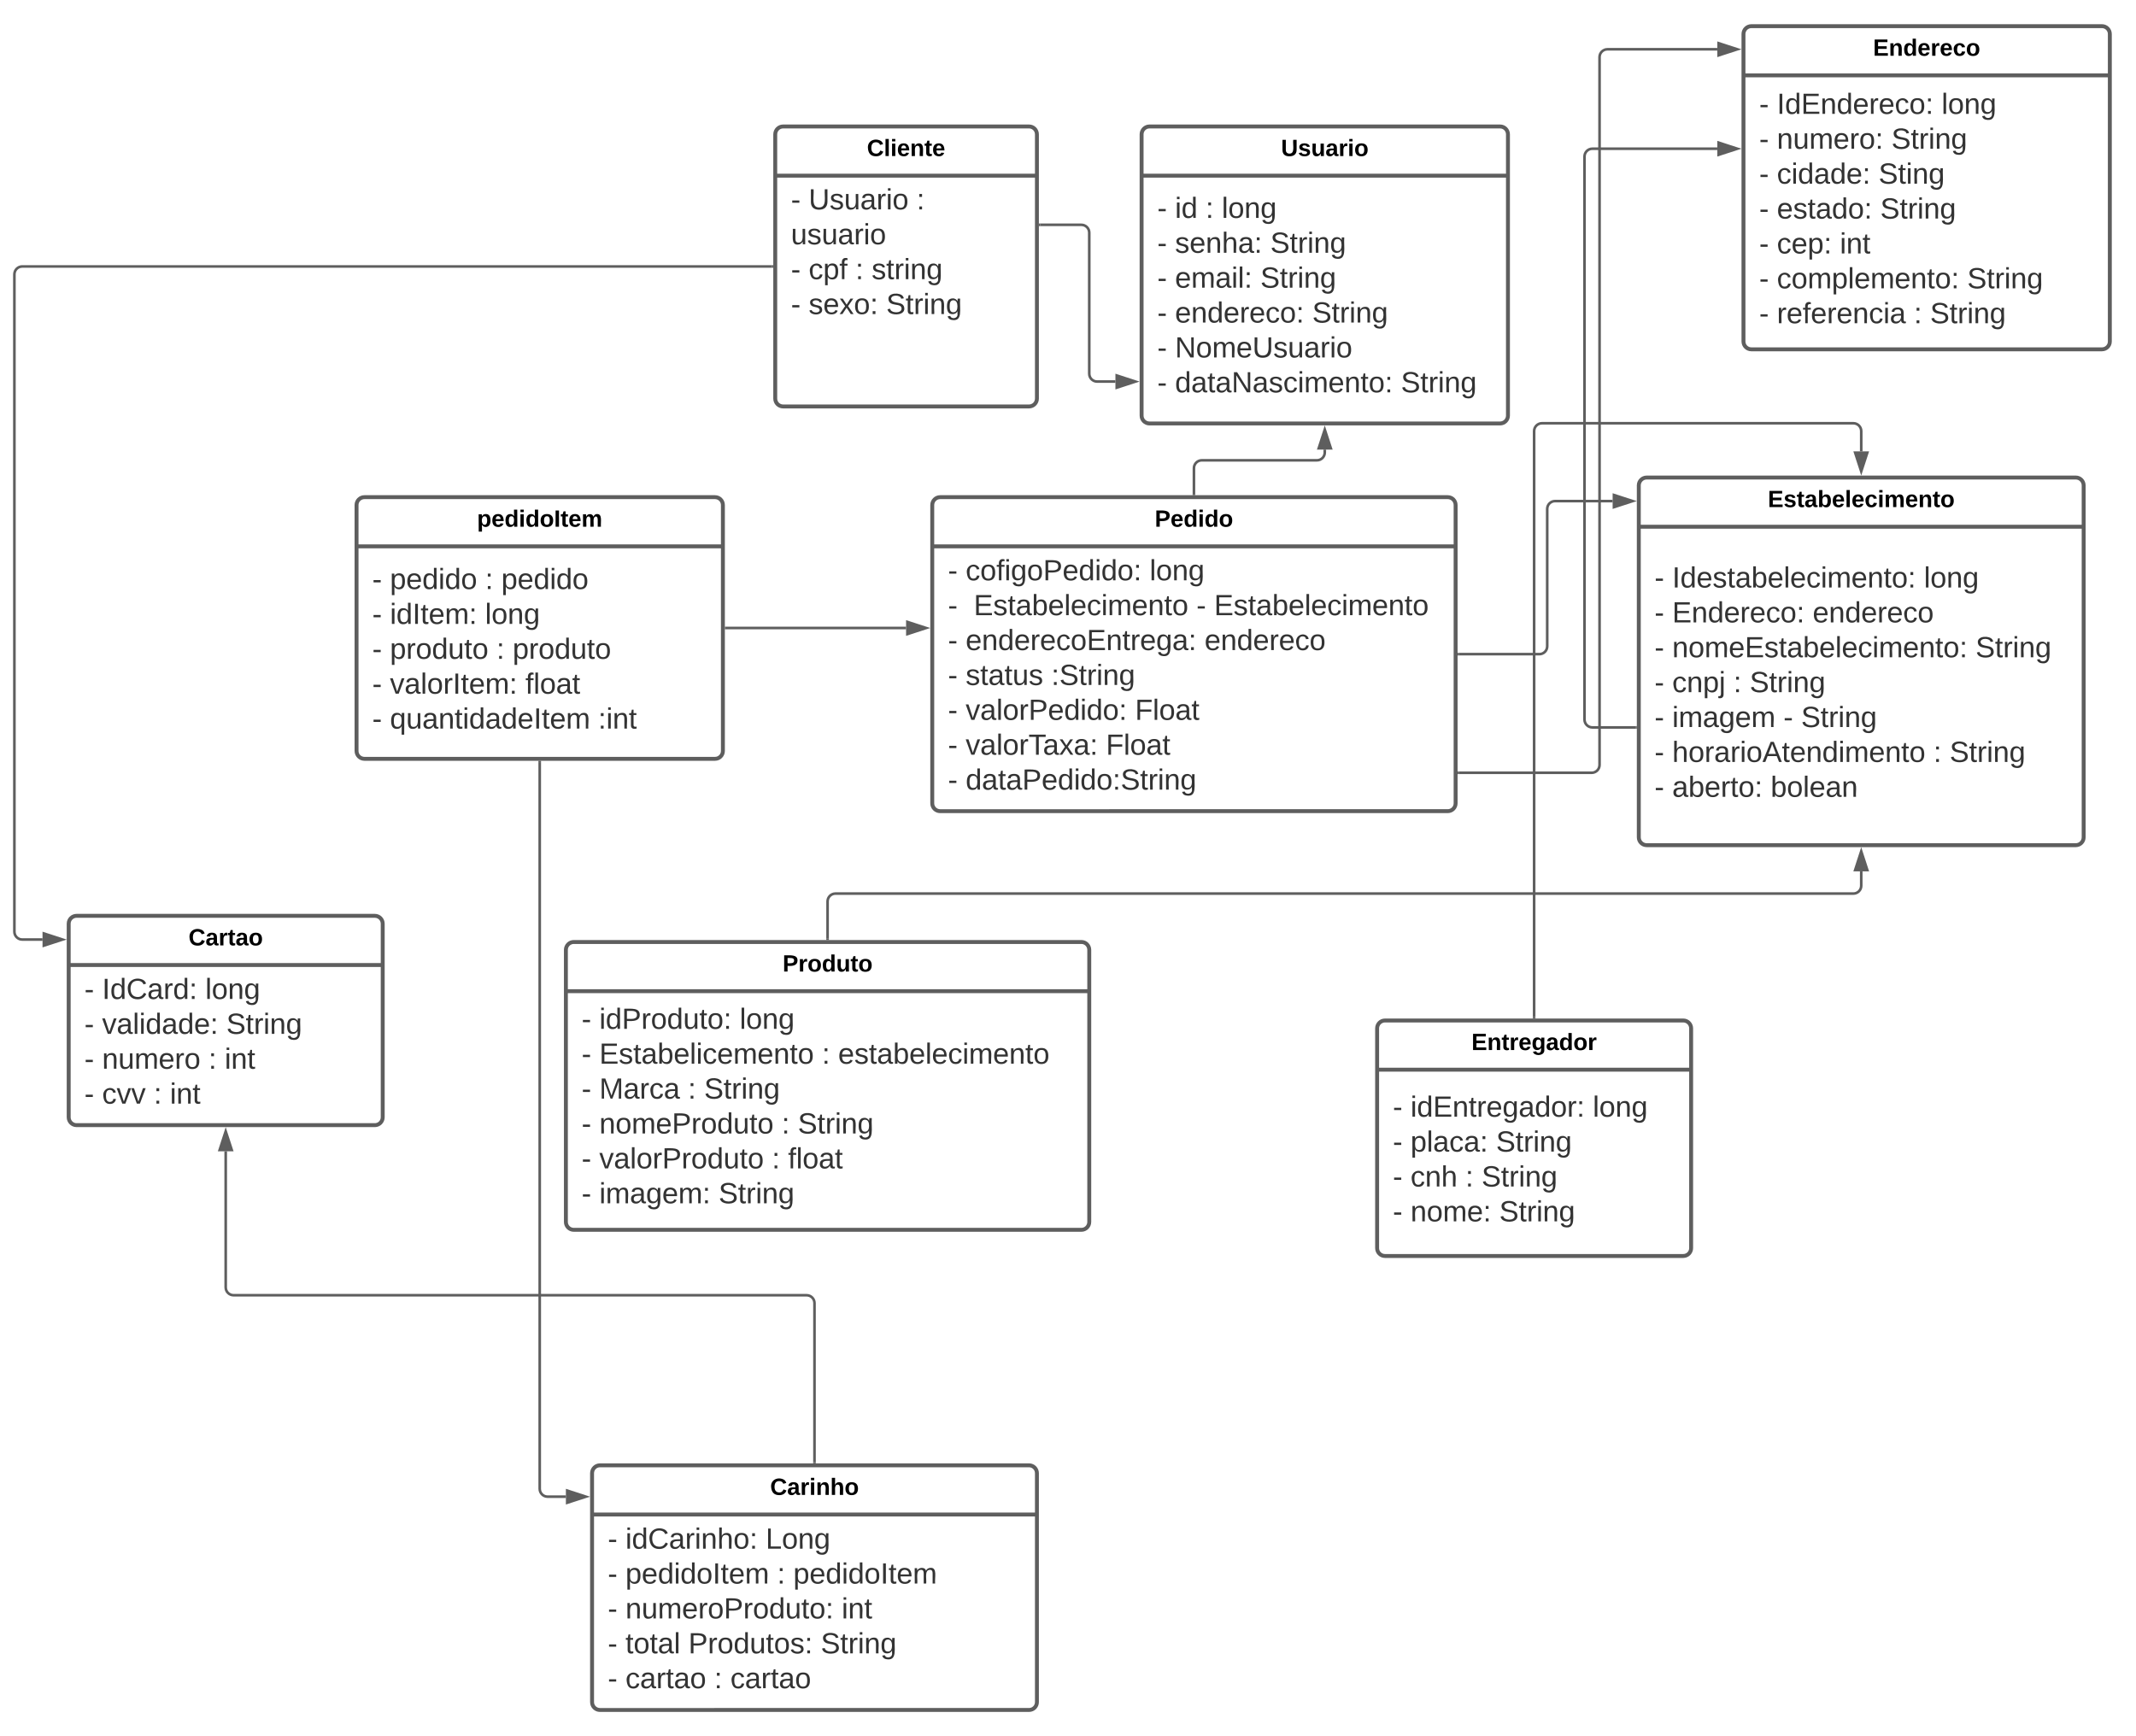 <svg xmlns="http://www.w3.org/2000/svg" xmlns:xlink="http://www.w3.org/1999/xlink" xmlns:lucid="lucid" width="1632.5" height="1327"><g transform="translate(172.5 -80)" lucid:page-tab-id="0_0"><path d="M-1806.4 0h3676.8v2582.4h-3676.8z" fill="#fff"/><path d="M700 182.67c0-3.32 2.7-6 6-6h268c3.3 0 6 2.68 6 6v215c0 3.3-2.7 6-6 6H706c-3.3 0-6-2.7-6-6z" stroke="#5e5e5e" stroke-width="3" fill="#fff"/><path d="M700 214.27h280" stroke="#5e5e5e" stroke-width="3" fill="none"/><use xlink:href="#a" transform="matrix(1,0,0,1,708,184.667) translate(98.575 14.6)"/><use xlink:href="#b" transform="matrix(1,0,0,1,712,222.267) translate(0 24.278)"/><use xlink:href="#c" transform="matrix(1,0,0,1,712,222.267) translate(13.519 24.278)"/><use xlink:href="#d" transform="matrix(1,0,0,1,712,222.267) translate(36.914 24.278)"/><use xlink:href="#e" transform="matrix(1,0,0,1,712,222.267) translate(49.259 24.278)"/><use xlink:href="#b" transform="matrix(1,0,0,1,712,222.267) translate(0 50.944)"/><use xlink:href="#f" transform="matrix(1,0,0,1,712,222.267) translate(13.519 50.944)"/><use xlink:href="#g" transform="matrix(1,0,0,1,712,222.267) translate(86.358 50.944)"/><use xlink:href="#b" transform="matrix(1,0,0,1,712,222.267) translate(0 77.611)"/><use xlink:href="#h" transform="matrix(1,0,0,1,712,222.267) translate(13.519 77.611)"/><use xlink:href="#g" transform="matrix(1,0,0,1,712,222.267) translate(78.765 77.611)"/><use xlink:href="#b" transform="matrix(1,0,0,1,712,222.267) translate(0 104.278)"/><use xlink:href="#i" transform="matrix(1,0,0,1,712,222.267) translate(13.519 104.278)"/><use xlink:href="#g" transform="matrix(1,0,0,1,712,222.267) translate(118.395 104.278)"/><use xlink:href="#b" transform="matrix(1,0,0,1,712,222.267) translate(0 130.944)"/><use xlink:href="#j" transform="matrix(1,0,0,1,712,222.267) translate(13.519 130.944)"/><use xlink:href="#b" transform="matrix(1,0,0,1,712,222.267) translate(0 157.611)"/><use xlink:href="#k" transform="matrix(1,0,0,1,712,222.267) translate(13.519 157.611)"/><use xlink:href="#l" transform="matrix(1,0,0,1,712,222.267) translate(186.173 157.611)"/><path d="M420 182.67c0-3.32 2.7-6 6-6h188c3.3 0 6 2.68 6 6v202c0 3.3-2.7 6-6 6H426c-3.3 0-6-2.7-6-6z" stroke="#5e5e5e" stroke-width="3" fill="#fff"/><path d="M420 214.27h200" stroke="#5e5e5e" stroke-width="3" fill="none"/><use xlink:href="#m" transform="matrix(1,0,0,1,428,184.667) translate(62.075 14.6)"/><use xlink:href="#b" transform="matrix(1,0,0,1,432,222.267) translate(0 17.778)"/><use xlink:href="#n" transform="matrix(1,0,0,1,432,222.267) translate(13.519 17.778)"/><use xlink:href="#o" transform="matrix(1,0,0,1,432,222.267) translate(96.049 17.778)"/><use xlink:href="#p" transform="matrix(1,0,0,1,432,222.267) translate(0 44.444)"/><use xlink:href="#b" transform="matrix(1,0,0,1,432,222.267) translate(0 71.111)"/><use xlink:href="#q" transform="matrix(1,0,0,1,432,222.267) translate(13.519 71.111)"/><use xlink:href="#d" transform="matrix(1,0,0,1,432,222.267) translate(49.321 71.111)"/><use xlink:href="#r" transform="matrix(1,0,0,1,432,222.267) translate(61.667 71.111)"/><use xlink:href="#b" transform="matrix(1,0,0,1,432,222.267) translate(0 97.778)"/><use xlink:href="#s" transform="matrix(1,0,0,1,432,222.267) translate(13.519 97.778)"/><use xlink:href="#g" transform="matrix(1,0,0,1,432,222.267) translate(72.778 97.778)"/><use xlink:href="#t" transform="matrix(1,0,0,1,432,222.267) translate(0 124.444)"/><use xlink:href="#u" transform="matrix(1,0,0,1,432,222.267) translate(0 151.111)"/><path d="M540 466c0-3.3 2.7-6 6-6h388c3.3 0 6 2.7 6 6v228c0 3.3-2.7 6-6 6H546c-3.3 0-6-2.7-6-6z" stroke="#5e5e5e" stroke-width="3" fill="#fff"/><path d="M540 497.6h400" stroke="#5e5e5e" stroke-width="3" fill="none"/><use xlink:href="#v" transform="matrix(1,0,0,1,548,468) translate(162.075 14.6)"/><use xlink:href="#b" transform="matrix(1,0,0,1,552,505.6) translate(0 17.944)"/><use xlink:href="#w" transform="matrix(1,0,0,1,552,505.6) translate(13.519 17.944)"/><use xlink:href="#e" transform="matrix(1,0,0,1,552,505.6) translate(154.136 17.944)"/><use xlink:href="#x" transform="matrix(1,0,0,1,552,505.6) translate(0 44.611)"/><use xlink:href="#y" transform="matrix(1,0,0,1,552,505.6) translate(19.691 44.611)"/><use xlink:href="#z" transform="matrix(1,0,0,1,552,505.6) translate(189.877 44.611)"/><use xlink:href="#A" transform="matrix(1,0,0,1,552,505.6) translate(203.395 44.611)"/><use xlink:href="#b" transform="matrix(1,0,0,1,552,505.6) translate(0 71.278)"/><use xlink:href="#B" transform="matrix(1,0,0,1,552,505.6) translate(13.519 71.278)"/><use xlink:href="#C" transform="matrix(1,0,0,1,552,505.6) translate(196.111 71.278)"/><use xlink:href="#b" transform="matrix(1,0,0,1,552,505.6) translate(0 97.944)"/><use xlink:href="#D" transform="matrix(1,0,0,1,552,505.6) translate(13.519 97.944)"/><use xlink:href="#E" transform="matrix(1,0,0,1,552,505.6) translate(78.951 97.944)"/><use xlink:href="#b" transform="matrix(1,0,0,1,552,505.6) translate(0 124.611)"/><use xlink:href="#F" transform="matrix(1,0,0,1,552,505.6) translate(13.519 124.611)"/><use xlink:href="#G" transform="matrix(1,0,0,1,552,505.6) translate(142.963 124.611)"/><use xlink:href="#b" transform="matrix(1,0,0,1,552,505.6) translate(0 151.278)"/><use xlink:href="#H" transform="matrix(1,0,0,1,552,505.6) translate(13.519 151.278)"/><use xlink:href="#G" transform="matrix(1,0,0,1,552,505.6) translate(120.741 151.278)"/><use xlink:href="#b" transform="matrix(1,0,0,1,552,505.6) translate(0 177.944)"/><use xlink:href="#I" transform="matrix(1,0,0,1,552,505.6) translate(13.519 177.944)"/><path d="M1160 106c0-3.3 2.7-6 6-6h268c3.3 0 6 2.7 6 6v235c0 3.3-2.7 6-6 6h-268c-3.3 0-6-2.7-6-6z" stroke="#5e5e5e" stroke-width="3" fill="#fff"/><path d="M1160 137.6h280" stroke="#5e5e5e" stroke-width="3" fill="none"/><use xlink:href="#J" transform="matrix(1,0,0,1,1168,108) translate(91.075 14.6)"/><use xlink:href="#b" transform="matrix(1,0,0,1,1172,145.6) translate(0 21.444)"/><use xlink:href="#K" transform="matrix(1,0,0,1,1172,145.6) translate(13.519 21.444)"/><use xlink:href="#e" transform="matrix(1,0,0,1,1172,145.6) translate(139.383 21.444)"/><use xlink:href="#b" transform="matrix(1,0,0,1,1172,145.6) translate(0 48.111)"/><use xlink:href="#L" transform="matrix(1,0,0,1,1172,145.6) translate(13.519 48.111)"/><use xlink:href="#g" transform="matrix(1,0,0,1,1172,145.6) translate(101.049 48.111)"/><use xlink:href="#b" transform="matrix(1,0,0,1,1172,145.6) translate(0 74.778)"/><use xlink:href="#M" transform="matrix(1,0,0,1,1172,145.6) translate(13.519 74.778)"/><use xlink:href="#N" transform="matrix(1,0,0,1,1172,145.6) translate(91.235 74.778)"/><use xlink:href="#b" transform="matrix(1,0,0,1,1172,145.6) translate(0 101.444)"/><use xlink:href="#O" transform="matrix(1,0,0,1,1172,145.6) translate(13.519 101.444)"/><use xlink:href="#g" transform="matrix(1,0,0,1,1172,145.6) translate(92.531 101.444)"/><use xlink:href="#b" transform="matrix(1,0,0,1,1172,145.6) translate(0 128.111)"/><use xlink:href="#P" transform="matrix(1,0,0,1,1172,145.6) translate(13.519 128.111)"/><use xlink:href="#Q" transform="matrix(1,0,0,1,1172,145.6) translate(61.667 128.111)"/><use xlink:href="#b" transform="matrix(1,0,0,1,1172,145.6) translate(0 154.778)"/><use xlink:href="#R" transform="matrix(1,0,0,1,1172,145.6) translate(13.519 154.778)"/><use xlink:href="#g" transform="matrix(1,0,0,1,1172,145.6) translate(159.012 154.778)"/><use xlink:href="#b" transform="matrix(1,0,0,1,1172,145.6) translate(0 181.444)"/><use xlink:href="#S" transform="matrix(1,0,0,1,1172,145.6) translate(13.519 181.444)"/><use xlink:href="#d" transform="matrix(1,0,0,1,1172,145.6) translate(118.272 181.444)"/><use xlink:href="#l" transform="matrix(1,0,0,1,1172,145.6) translate(130.617 181.444)"/><path d="M260 806c0-3.3 2.7-6 6-6h388c3.3 0 6 2.7 6 6v208c0 3.3-2.7 6-6 6H266c-3.3 0-6-2.7-6-6z" stroke="#5e5e5e" stroke-width="3" fill="#fff"/><path d="M260 837.6h400" stroke="#5e5e5e" stroke-width="3" fill="none"/><g><use xlink:href="#T" transform="matrix(1,0,0,1,268,808) translate(157.625 14.6)"/></g><g><use xlink:href="#b" transform="matrix(1,0,0,1,272,845.6) translate(0 20.778)"/><use xlink:href="#U" transform="matrix(1,0,0,1,272,845.6) translate(13.519 20.778)"/><use xlink:href="#e" transform="matrix(1,0,0,1,272,845.6) translate(120.802 20.778)"/><use xlink:href="#b" transform="matrix(1,0,0,1,272,845.6) translate(0 47.444)"/><use xlink:href="#V" transform="matrix(1,0,0,1,272,845.6) translate(13.519 47.444)"/><use xlink:href="#d" transform="matrix(1,0,0,1,272,845.6) translate(183.704 47.444)"/><use xlink:href="#W" transform="matrix(1,0,0,1,272,845.6) translate(196.049 47.444)"/><use xlink:href="#b" transform="matrix(1,0,0,1,272,845.6) translate(0 74.111)"/><use xlink:href="#X" transform="matrix(1,0,0,1,272,845.6) translate(13.519 74.111)"/><use xlink:href="#d" transform="matrix(1,0,0,1,272,845.6) translate(81.296 74.111)"/><use xlink:href="#g" transform="matrix(1,0,0,1,272,845.6) translate(93.642 74.111)"/><use xlink:href="#b" transform="matrix(1,0,0,1,272,845.6) translate(0 100.778)"/><use xlink:href="#Y" transform="matrix(1,0,0,1,272,845.6) translate(13.519 100.778)"/><use xlink:href="#d" transform="matrix(1,0,0,1,272,845.6) translate(152.901 100.778)"/><use xlink:href="#g" transform="matrix(1,0,0,1,272,845.6) translate(165.247 100.778)"/><use xlink:href="#b" transform="matrix(1,0,0,1,272,845.6) translate(0 127.444)"/><use xlink:href="#Z" transform="matrix(1,0,0,1,272,845.6) translate(13.519 127.444)"/><use xlink:href="#d" transform="matrix(1,0,0,1,272,845.6) translate(145.432 127.444)"/><use xlink:href="#aa" transform="matrix(1,0,0,1,272,845.6) translate(157.778 127.444)"/><use xlink:href="#b" transform="matrix(1,0,0,1,272,845.6) translate(0 154.111)"/><use xlink:href="#ab" transform="matrix(1,0,0,1,272,845.6) translate(13.519 154.111)"/><use xlink:href="#l" transform="matrix(1,0,0,1,272,845.6) translate(104.691 154.111)"/></g><path d="M100 466c0-3.3 2.7-6 6-6h268c3.3 0 6 2.7 6 6v188c0 3.3-2.7 6-6 6H106c-3.3 0-6-2.7-6-6z" stroke="#5e5e5e" stroke-width="3" fill="#fff"/><path d="M100 497.6h280" stroke="#5e5e5e" stroke-width="3" fill="none"/><g><use xlink:href="#ac" transform="matrix(1,0,0,1,108,468) translate(84.125 14.6)"/></g><g><use xlink:href="#b" transform="matrix(1,0,0,1,112,505.6) translate(0 24.611)"/><use xlink:href="#ad" transform="matrix(1,0,0,1,112,505.6) translate(13.519 24.611)"/><use xlink:href="#d" transform="matrix(1,0,0,1,112,505.6) translate(86.296 24.611)"/><use xlink:href="#ae" transform="matrix(1,0,0,1,112,505.6) translate(98.642 24.611)"/><use xlink:href="#b" transform="matrix(1,0,0,1,112,505.6) translate(0 51.278)"/><use xlink:href="#af" transform="matrix(1,0,0,1,112,505.6) translate(13.519 51.278)"/><use xlink:href="#e" transform="matrix(1,0,0,1,112,505.6) translate(86.235 51.278)"/><use xlink:href="#b" transform="matrix(1,0,0,1,112,505.6) translate(0 77.944)"/><use xlink:href="#ag" transform="matrix(1,0,0,1,112,505.6) translate(13.519 77.944)"/><use xlink:href="#d" transform="matrix(1,0,0,1,112,505.6) translate(94.938 77.944)"/><use xlink:href="#ah" transform="matrix(1,0,0,1,112,505.6) translate(107.284 77.944)"/><use xlink:href="#b" transform="matrix(1,0,0,1,112,505.6) translate(0 104.611)"/><use xlink:href="#ai" transform="matrix(1,0,0,1,112,505.6) translate(13.519 104.611)"/><use xlink:href="#aa" transform="matrix(1,0,0,1,112,505.6) translate(117.037 104.611)"/><use xlink:href="#b" transform="matrix(1,0,0,1,112,505.6) translate(0 131.278)"/><use xlink:href="#aj" transform="matrix(1,0,0,1,112,505.6) translate(13.519 131.278)"/><use xlink:href="#ak" transform="matrix(1,0,0,1,112,505.6) translate(172.654 131.278)"/></g><path d="M280 1206c0-3.3 2.7-6 6-6h328c3.3 0 6 2.7 6 6v175c0 3.3-2.7 6-6 6H286c-3.3 0-6-2.7-6-6z" stroke="#5e5e5e" stroke-width="3" fill="#fff"/><path d="M280 1237.6h340" stroke="#5e5e5e" stroke-width="3" fill="none"/><g><use xlink:href="#al" transform="matrix(1,0,0,1,288,1208) translate(128.1 14.6)"/></g><g><use xlink:href="#b" transform="matrix(1,0,0,1,292,1245.6) translate(0 18.111)"/><use xlink:href="#am" transform="matrix(1,0,0,1,292,1245.6) translate(13.519 18.111)"/><use xlink:href="#an" transform="matrix(1,0,0,1,292,1245.6) translate(120.679 18.111)"/><use xlink:href="#b" transform="matrix(1,0,0,1,292,1245.6) translate(0 44.778)"/><use xlink:href="#ao" transform="matrix(1,0,0,1,292,1245.6) translate(13.519 44.778)"/><use xlink:href="#d" transform="matrix(1,0,0,1,292,1245.6) translate(129.444 44.778)"/><use xlink:href="#ap" transform="matrix(1,0,0,1,292,1245.6) translate(141.79 44.778)"/><use xlink:href="#b" transform="matrix(1,0,0,1,292,1245.6) translate(0 71.444)"/><use xlink:href="#aq" transform="matrix(1,0,0,1,292,1245.6) translate(13.519 71.444)"/><use xlink:href="#Q" transform="matrix(1,0,0,1,292,1245.6) translate(178.765 71.444)"/><use xlink:href="#b" transform="matrix(1,0,0,1,292,1245.6) translate(0 98.111)"/><use xlink:href="#ar" transform="matrix(1,0,0,1,292,1245.6) translate(13.519 98.111)"/><use xlink:href="#as" transform="matrix(1,0,0,1,292,1245.6) translate(61.605 98.111)"/><use xlink:href="#g" transform="matrix(1,0,0,1,292,1245.6) translate(162.778 98.111)"/><use xlink:href="#b" transform="matrix(1,0,0,1,292,1245.6) translate(0 124.778)"/><use xlink:href="#at" transform="matrix(1,0,0,1,292,1245.6) translate(13.519 124.778)"/><use xlink:href="#d" transform="matrix(1,0,0,1,292,1245.6) translate(81.358 124.778)"/><use xlink:href="#au" transform="matrix(1,0,0,1,292,1245.6) translate(93.704 124.778)"/></g><path d="M622.5 251.84H654c3.3 0 6 2.7 6 6v107.8c0 3.32 2.7 6 6 6h14" stroke="#5e5e5e" stroke-width="2" fill="none"/><path d="M622.53 252.84h-1.03v-2h1.03z" fill="#5e5e5e"/><path d="M695.26 371.65L681 376.3V367z" stroke="#5e5e5e" stroke-width="2" fill="#5e5e5e"/><path d="M880 866c0-3.3 2.7-6 6-6h228c3.3 0 6 2.7 6 6v168c0 3.3-2.7 6-6 6H886c-3.3 0-6-2.7-6-6z" stroke="#5e5e5e" stroke-width="3" fill="#fff"/><path d="M880 897.6h240" stroke="#5e5e5e" stroke-width="3" fill="none"/><g><use xlink:href="#av" transform="matrix(1,0,0,1,888,868) translate(64.125 14.6)"/></g><g><use xlink:href="#b" transform="matrix(1,0,0,1,892,905.6) translate(0 27.944)"/><use xlink:href="#aw" transform="matrix(1,0,0,1,892,905.6) translate(13.519 27.944)"/><use xlink:href="#e" transform="matrix(1,0,0,1,892,905.6) translate(152.84 27.944)"/><use xlink:href="#b" transform="matrix(1,0,0,1,892,905.6) translate(0 54.611)"/><use xlink:href="#ax" transform="matrix(1,0,0,1,892,905.6) translate(13.519 54.611)"/><use xlink:href="#g" transform="matrix(1,0,0,1,892,905.6) translate(78.889 54.611)"/><use xlink:href="#b" transform="matrix(1,0,0,1,892,905.6) translate(0 81.278)"/><use xlink:href="#ay" transform="matrix(1,0,0,1,892,905.6) translate(13.519 81.278)"/><use xlink:href="#d" transform="matrix(1,0,0,1,892,905.6) translate(55.494 81.278)"/><use xlink:href="#g" transform="matrix(1,0,0,1,892,905.6) translate(67.84 81.278)"/><use xlink:href="#b" transform="matrix(1,0,0,1,892,905.6) translate(0 107.944)"/><use xlink:href="#az" transform="matrix(1,0,0,1,892,905.6) translate(13.519 107.944)"/><use xlink:href="#l" transform="matrix(1,0,0,1,892,905.6) translate(81.358 107.944)"/></g><path d="M740 457.5v-19.67c0-3.3 2.7-6 6-6h88c3.3 0 6-2.68 6-6v-2.16" stroke="#5e5e5e" stroke-width="2" fill="none"/><path d="M741 458.5h-2v-1.03h2z" fill="#5e5e5e"/><path d="M840 408.4l4.64 14.27h-9.28z" stroke="#5e5e5e" stroke-width="2" fill="#5e5e5e"/><path d="M1080 451c0-3.3 2.7-6 6-6h328c3.3 0 6 2.7 6 6v269c0 3.3-2.7 6-6 6h-328c-3.3 0-6-2.7-6-6z" stroke="#5e5e5e" stroke-width="3" fill="#fff"/><path d="M1080 482.6h340" stroke="#5e5e5e" stroke-width="3" fill="none"/><g><use xlink:href="#aA" transform="matrix(1,0,0,1,1088,453) translate(90.625 14.6)"/></g><g><use xlink:href="#b" transform="matrix(1,0,0,1,1092,490.6) translate(0 38.444)"/><use xlink:href="#aB" transform="matrix(1,0,0,1,1092,490.6) translate(13.519 38.444)"/><use xlink:href="#e" transform="matrix(1,0,0,1,1092,490.6) translate(205.926 38.444)"/><use xlink:href="#b" transform="matrix(1,0,0,1,1092,490.6) translate(0 65.111)"/><use xlink:href="#aC" transform="matrix(1,0,0,1,1092,490.6) translate(13.519 65.111)"/><use xlink:href="#C" transform="matrix(1,0,0,1,1092,490.6) translate(120.864 65.111)"/><use xlink:href="#b" transform="matrix(1,0,0,1,1092,490.6) translate(0 91.778)"/><use xlink:href="#aD" transform="matrix(1,0,0,1,1092,490.6) translate(13.519 91.778)"/><use xlink:href="#g" transform="matrix(1,0,0,1,1092,490.6) translate(245.37 91.778)"/><use xlink:href="#b" transform="matrix(1,0,0,1,1092,490.6) translate(0 118.444)"/><use xlink:href="#aE" transform="matrix(1,0,0,1,1092,490.6) translate(13.519 118.444)"/><use xlink:href="#d" transform="matrix(1,0,0,1,1092,490.6) translate(60.37 118.444)"/><use xlink:href="#g" transform="matrix(1,0,0,1,1092,490.6) translate(72.716 118.444)"/><use xlink:href="#b" transform="matrix(1,0,0,1,1092,490.6) translate(0 145.111)"/><use xlink:href="#aF" transform="matrix(1,0,0,1,1092,490.6) translate(13.519 145.111)"/><use xlink:href="#z" transform="matrix(1,0,0,1,1092,490.6) translate(98.519 145.111)"/><use xlink:href="#g" transform="matrix(1,0,0,1,1092,490.6) translate(112.037 145.111)"/><use xlink:href="#b" transform="matrix(1,0,0,1,1092,490.6) translate(0 171.778)"/><use xlink:href="#aG" transform="matrix(1,0,0,1,1092,490.6) translate(13.519 171.778)"/><use xlink:href="#d" transform="matrix(1,0,0,1,1092,490.6) translate(213.21 171.778)"/><use xlink:href="#g" transform="matrix(1,0,0,1,1092,490.6) translate(225.556 171.778)"/><use xlink:href="#b" transform="matrix(1,0,0,1,1092,490.6) translate(0 198.444)"/><use xlink:href="#aH" transform="matrix(1,0,0,1,1092,490.6) translate(13.519 198.444)"/><use xlink:href="#aI" transform="matrix(1,0,0,1,1092,490.6) translate(88.765 198.444)"/></g><path d="M942.5 580h61.5c3.3 0 6-2.7 6-6V469c0-3.32 2.7-6 6-6h44" stroke="#5e5e5e" stroke-width="2" fill="none"/><path d="M942.53 581h-1.03v-2h1.03z" fill="#5e5e5e"/><path d="M1075.26 463l-14.26 4.63v-9.27z" stroke="#5e5e5e" stroke-width="2" fill="#5e5e5e"/><path d="M942.5 670.67H1044c3.3 0 6-2.7 6-6v-541c0-3.32 2.7-6 6-6h84" stroke="#5e5e5e" stroke-width="2" fill="none"/><path d="M942.53 671.67h-1.03v-2h1.03z" fill="#5e5e5e"/><path d="M1155.26 117.67L1141 122.3v-9.27z" stroke="#5e5e5e" stroke-width="2" fill="#5e5e5e"/><path d="M1077.5 636h-33c-3.3 0-6-2.7-6-6V199.67c0-3.32 2.7-6 6-6h95.5" stroke="#5e5e5e" stroke-width="2" fill="none"/><path d="M1078.5 637h-1.03v-2h1.03z" fill="#5e5e5e"/><path d="M1155.26 193.67L1141 198.3v-9.27z" stroke="#5e5e5e" stroke-width="2" fill="#5e5e5e"/><path d="M460 797.5V769c0-3.3 2.7-6 6-6h778c3.3 0 6-2.7 6-6v-11" stroke="#5e5e5e" stroke-width="2" fill="none"/><path d="M461 798.5h-2v-1.03h2z" fill="#5e5e5e"/><path d="M1250 730.74l4.64 14.26h-9.28z" stroke="#5e5e5e" stroke-width="2" fill="#5e5e5e"/><path d="M382.5 560H520" stroke="#5e5e5e" stroke-width="2" fill="none"/><path d="M382.53 561h-1.03v-2h1.03z" fill="#5e5e5e"/><path d="M535.26 560L521 564.64v-9.28z" stroke="#5e5e5e" stroke-width="2" fill="#5e5e5e"/><path d="M240 662.5v555.47c0 3.3 2.7 6 6 6h14" stroke="#5e5e5e" stroke-width="2" fill="none"/><path d="M241 662.53h-2v-1.03h2z" fill="#5e5e5e"/><path d="M275.26 1223.97L261 1228.6v-9.27z" stroke="#5e5e5e" stroke-width="2" fill="#5e5e5e"/><path d="M1000 857.5v-448c0-3.3 2.7-6 6-6h238c3.3 0 6 2.7 6 6V425" stroke="#5e5e5e" stroke-width="2" fill="none"/><path d="M1001 858.5h-2v-1.03h2z" fill="#5e5e5e"/><path d="M1250 440.26l-4.64-14.26h9.28z" stroke="#5e5e5e" stroke-width="2" fill="#5e5e5e"/><path d="M-120 786c0-3.3 2.7-6 6-6h228c3.3 0 6 2.7 6 6v148c0 3.3-2.7 6-6 6h-228c-3.3 0-6-2.7-6-6z" stroke="#5e5e5e" stroke-width="3" fill="#fff"/><path d="M-120 817.6h240" stroke="#5e5e5e" stroke-width="3" fill="none"/><g><use xlink:href="#aJ" transform="matrix(1,0,0,1,-112,788) translate(83.575 14.6)"/></g><g><use xlink:href="#b" transform="matrix(1,0,0,1,-108,825.6) translate(0 17.944)"/><use xlink:href="#aK" transform="matrix(1,0,0,1,-108,825.6) translate(13.519 17.944)"/><use xlink:href="#e" transform="matrix(1,0,0,1,-108,825.6) translate(92.407 17.944)"/><use xlink:href="#b" transform="matrix(1,0,0,1,-108,825.6) translate(0 44.611)"/><use xlink:href="#aL" transform="matrix(1,0,0,1,-108,825.6) translate(13.519 44.611)"/><use xlink:href="#g" transform="matrix(1,0,0,1,-108,825.6) translate(108.457 44.611)"/><use xlink:href="#b" transform="matrix(1,0,0,1,-108,825.6) translate(0 71.278)"/><use xlink:href="#aM" transform="matrix(1,0,0,1,-108,825.6) translate(13.519 71.278)"/><use xlink:href="#d" transform="matrix(1,0,0,1,-108,825.6) translate(94.877 71.278)"/><use xlink:href="#Q" transform="matrix(1,0,0,1,-108,825.6) translate(107.222 71.278)"/><use xlink:href="#b" transform="matrix(1,0,0,1,-108,825.6) translate(0 97.944)"/><use xlink:href="#aN" transform="matrix(1,0,0,1,-108,825.6) translate(13.519 97.944)"/><use xlink:href="#d" transform="matrix(1,0,0,1,-108,825.6) translate(53.025 97.944)"/><use xlink:href="#aO" transform="matrix(1,0,0,1,-108,825.6) translate(65.37 97.944)"/></g><path d="M417.5 283.67h-573c-3.3 0-6 2.68-6 6v502.46c0 3.32 2.7 6 6 6h15.5" stroke="#5e5e5e" stroke-width="2" fill="none"/><path d="M418.5 284.67h-1.03v-2h1.03z" fill="#5e5e5e"/><path d="M-124.74 798.13l-14.26 4.64v-9.27z" stroke="#5e5e5e" stroke-width="2" fill="#5e5e5e"/><path d="M450 1197.5V1076c0-3.3-2.7-6-6-6H6c-3.3 0-6-2.7-6-6V960" stroke="#5e5e5e" stroke-width="2" fill="none"/><path d="M451 1198.5h-2v-1.03h2z" fill="#5e5e5e"/><path d="M0 944.74L4.64 959h-9.28z" stroke="#5e5e5e" stroke-width="2" fill="#5e5e5e"/><defs><path d="M238-95c0 69-44 99-111 99C63 4 22-25 22-93v-155h51v151c-1 38 19 59 55 60 90 1 49-130 58-211h52v153" id="aP"/><path d="M137-138c1-29-70-34-71-4 15 46 118 7 119 86 1 83-164 76-172 9l43-7c4 19 20 25 44 25 33 8 57-30 24-41C81-84 22-81 20-136c-2-80 154-74 161-7" id="aQ"/><path d="M85 4C-2 5 27-109 22-190h50c7 57-23 150 33 157 60-5 35-97 40-157h50l1 190h-47c-2-12 1-28-3-38-12 25-28 42-61 42" id="aR"/><path d="M133-34C117-15 103 5 69 4 32 3 11-16 11-54c-1-60 55-63 116-61 1-26-3-47-28-47-18 1-26 9-28 27l-52-2c7-38 36-58 82-57s74 22 75 68l1 82c-1 14 12 18 25 15v27c-30 8-71 5-69-32zm-48 3c29 0 43-24 42-57-32 0-66-3-65 30 0 17 8 27 23 27" id="aS"/><path d="M135-150c-39-12-60 13-60 57V0H25l-1-190h47c2 13-1 29 3 40 6-28 27-53 61-41v41" id="aT"/><path d="M25-224v-37h50v37H25zM25 0v-190h50V0H25" id="aU"/><path d="M110-194c64 0 96 36 96 99 0 64-35 99-97 99-61 0-95-36-95-99 0-62 34-99 96-99zm-1 164c35 0 45-28 45-65 0-40-10-65-43-65-34 0-45 26-45 65 0 36 10 65 43 65" id="aV"/><g id="a"><use transform="matrix(0.05,0,0,0.05,0,0)" xlink:href="#aP"/><use transform="matrix(0.05,0,0,0.05,12.95,0)" xlink:href="#aQ"/><use transform="matrix(0.05,0,0,0.05,22.95,0)" xlink:href="#aR"/><use transform="matrix(0.05,0,0,0.05,33.9,0)" xlink:href="#aS"/><use transform="matrix(0.05,0,0,0.05,43.9,0)" xlink:href="#aT"/><use transform="matrix(0.05,0,0,0.05,50.9,0)" xlink:href="#aU"/><use transform="matrix(0.05,0,0,0.05,55.9,0)" xlink:href="#aV"/></g><path fill="#333" d="M16-82v-28h88v28H16" id="aW"/><use transform="matrix(0.062,0,0,0.062,0,0)" xlink:href="#aW" id="b"/><path fill="#333" d="M24-231v-30h32v30H24zM24 0v-190h32V0H24" id="aX"/><path fill="#333" d="M85-194c31 0 48 13 60 33l-1-100h32l1 261h-30c-2-10 0-23-3-31C134-8 116 4 85 4 32 4 16-35 15-94c0-66 23-100 70-100zm9 24c-40 0-46 34-46 75 0 40 6 74 45 74 42 0 51-32 51-76 0-42-9-74-50-73" id="aY"/><g id="c"><use transform="matrix(0.062,0,0,0.062,0,0)" xlink:href="#aX"/><use transform="matrix(0.062,0,0,0.062,4.877,0)" xlink:href="#aY"/></g><path fill="#333" d="M33-154v-36h34v36H33zM33 0v-36h34V0H33" id="aZ"/><use transform="matrix(0.062,0,0,0.062,0,0)" xlink:href="#aZ" id="d"/><path fill="#333" d="M24 0v-261h32V0H24" id="ba"/><path fill="#333" d="M100-194c62-1 85 37 85 99 1 63-27 99-86 99S16-35 15-95c0-66 28-99 85-99zM99-20c44 1 53-31 53-75 0-43-8-75-51-75s-53 32-53 75 10 74 51 75" id="bb"/><path fill="#333" d="M117-194c89-4 53 116 60 194h-32v-121c0-31-8-49-39-48C34-167 62-67 57 0H25l-1-190h30c1 10-1 24 2 32 11-22 29-35 61-36" id="bc"/><path fill="#333" d="M177-190C167-65 218 103 67 71c-23-6-38-20-44-43l32-5c15 47 100 32 89-28v-30C133-14 115 1 83 1 29 1 15-40 15-95c0-56 16-97 71-98 29-1 48 16 59 35 1-10 0-23 2-32h30zM94-22c36 0 50-32 50-73 0-42-14-75-50-75-39 0-46 34-46 75s6 73 46 73" id="bd"/><g id="e"><use transform="matrix(0.062,0,0,0.062,0,0)" xlink:href="#ba"/><use transform="matrix(0.062,0,0,0.062,4.877,0)" xlink:href="#bb"/><use transform="matrix(0.062,0,0,0.062,17.222,0)" xlink:href="#bc"/><use transform="matrix(0.062,0,0,0.062,29.568,0)" xlink:href="#bd"/></g><path fill="#333" d="M135-143c-3-34-86-38-87 0 15 53 115 12 119 90S17 21 10-45l28-5c4 36 97 45 98 0-10-56-113-15-118-90-4-57 82-63 122-42 12 7 21 19 24 35" id="be"/><path fill="#333" d="M100-194c63 0 86 42 84 106H49c0 40 14 67 53 68 26 1 43-12 49-29l28 8c-11 28-37 45-77 45C44 4 14-33 15-96c1-61 26-98 85-98zm52 81c6-60-76-77-97-28-3 7-6 17-6 28h103" id="bf"/><path fill="#333" d="M106-169C34-169 62-67 57 0H25v-261h32l-1 103c12-21 28-36 61-36 89 0 53 116 60 194h-32v-121c2-32-8-49-39-48" id="bg"/><path fill="#333" d="M141-36C126-15 110 5 73 4 37 3 15-17 15-53c-1-64 63-63 125-63 3-35-9-54-41-54-24 1-41 7-42 31l-33-3c5-37 33-52 76-52 45 0 72 20 72 64v82c-1 20 7 32 28 27v20c-31 9-61-2-59-35zM48-53c0 20 12 33 32 33 41-3 63-29 60-74-43 2-92-5-92 41" id="bh"/><g id="f"><use transform="matrix(0.062,0,0,0.062,0,0)" xlink:href="#be"/><use transform="matrix(0.062,0,0,0.062,11.111,0)" xlink:href="#bf"/><use transform="matrix(0.062,0,0,0.062,23.457,0)" xlink:href="#bc"/><use transform="matrix(0.062,0,0,0.062,35.802,0)" xlink:href="#bg"/><use transform="matrix(0.062,0,0,0.062,48.148,0)" xlink:href="#bh"/><use transform="matrix(0.062,0,0,0.062,60.494,0)" xlink:href="#aZ"/></g><path fill="#333" d="M185-189c-5-48-123-54-124 2 14 75 158 14 163 119 3 78-121 87-175 55-17-10-28-26-33-46l33-7c5 56 141 63 141-1 0-78-155-14-162-118-5-82 145-84 179-34 5 7 8 16 11 25" id="bi"/><path fill="#333" d="M59-47c-2 24 18 29 38 22v24C64 9 27 4 27-40v-127H5v-23h24l9-43h21v43h35v23H59v120" id="bj"/><path fill="#333" d="M114-163C36-179 61-72 57 0H25l-1-190h30c1 12-1 29 2 39 6-27 23-49 58-41v29" id="bk"/><g id="g"><use transform="matrix(0.062,0,0,0.062,0,0)" xlink:href="#bi"/><use transform="matrix(0.062,0,0,0.062,14.815,0)" xlink:href="#bj"/><use transform="matrix(0.062,0,0,0.062,20.988,0)" xlink:href="#bk"/><use transform="matrix(0.062,0,0,0.062,28.333,0)" xlink:href="#aX"/><use transform="matrix(0.062,0,0,0.062,33.21,0)" xlink:href="#bc"/><use transform="matrix(0.062,0,0,0.062,45.556,0)" xlink:href="#bd"/></g><path fill="#333" d="M210-169c-67 3-38 105-44 169h-31v-121c0-29-5-50-35-48C34-165 62-65 56 0H25l-1-190h30c1 10-1 24 2 32 10-44 99-50 107 0 11-21 27-35 58-36 85-2 47 119 55 194h-31v-121c0-29-5-49-35-48" id="bl"/><g id="h"><use transform="matrix(0.062,0,0,0.062,0,0)" xlink:href="#bf"/><use transform="matrix(0.062,0,0,0.062,12.346,0)" xlink:href="#bl"/><use transform="matrix(0.062,0,0,0.062,30.802,0)" xlink:href="#bh"/><use transform="matrix(0.062,0,0,0.062,43.148,0)" xlink:href="#aX"/><use transform="matrix(0.062,0,0,0.062,48.025,0)" xlink:href="#ba"/><use transform="matrix(0.062,0,0,0.062,52.901,0)" xlink:href="#aZ"/></g><path fill="#333" d="M96-169c-40 0-48 33-48 73s9 75 48 75c24 0 41-14 43-38l32 2c-6 37-31 61-74 61-59 0-76-41-82-99-10-93 101-131 147-64 4 7 5 14 7 22l-32 3c-4-21-16-35-41-35" id="bm"/><g id="i"><use transform="matrix(0.062,0,0,0.062,0,0)" xlink:href="#bf"/><use transform="matrix(0.062,0,0,0.062,12.346,0)" xlink:href="#bc"/><use transform="matrix(0.062,0,0,0.062,24.691,0)" xlink:href="#aY"/><use transform="matrix(0.062,0,0,0.062,37.037,0)" xlink:href="#bf"/><use transform="matrix(0.062,0,0,0.062,49.383,0)" xlink:href="#bk"/><use transform="matrix(0.062,0,0,0.062,56.728,0)" xlink:href="#bf"/><use transform="matrix(0.062,0,0,0.062,69.074,0)" xlink:href="#bm"/><use transform="matrix(0.062,0,0,0.062,80.185,0)" xlink:href="#bb"/><use transform="matrix(0.062,0,0,0.062,92.531,0)" xlink:href="#aZ"/></g><path fill="#333" d="M190 0L58-211 59 0H30v-248h39L202-35l-2-213h31V0h-41" id="bn"/><path fill="#333" d="M232-93c-1 65-40 97-104 97C67 4 28-28 28-90v-158h33c8 89-33 224 67 224 102 0 64-133 71-224h33v155" id="bo"/><path fill="#333" d="M84 4C-5 8 30-112 23-190h32v120c0 31 7 50 39 49 72-2 45-101 50-169h31l1 190h-30c-1-10 1-25-2-33-11 22-28 36-60 37" id="bp"/><g id="j"><use transform="matrix(0.062,0,0,0.062,0,0)" xlink:href="#bn"/><use transform="matrix(0.062,0,0,0.062,15.988,0)" xlink:href="#bb"/><use transform="matrix(0.062,0,0,0.062,28.333,0)" xlink:href="#bl"/><use transform="matrix(0.062,0,0,0.062,46.79,0)" xlink:href="#bf"/><use transform="matrix(0.062,0,0,0.062,59.136,0)" xlink:href="#bo"/><use transform="matrix(0.062,0,0,0.062,75.123,0)" xlink:href="#be"/><use transform="matrix(0.062,0,0,0.062,86.235,0)" xlink:href="#bp"/><use transform="matrix(0.062,0,0,0.062,98.58,0)" xlink:href="#bh"/><use transform="matrix(0.062,0,0,0.062,110.926,0)" xlink:href="#bk"/><use transform="matrix(0.062,0,0,0.062,118.272,0)" xlink:href="#aX"/><use transform="matrix(0.062,0,0,0.062,123.148,0)" xlink:href="#bb"/></g><g id="k"><use transform="matrix(0.062,0,0,0.062,0,0)" xlink:href="#aY"/><use transform="matrix(0.062,0,0,0.062,12.346,0)" xlink:href="#bh"/><use transform="matrix(0.062,0,0,0.062,24.691,0)" xlink:href="#bj"/><use transform="matrix(0.062,0,0,0.062,30.864,0)" xlink:href="#bh"/><use transform="matrix(0.062,0,0,0.062,43.21,0)" xlink:href="#bn"/><use transform="matrix(0.062,0,0,0.062,59.198,0)" xlink:href="#bh"/><use transform="matrix(0.062,0,0,0.062,71.543,0)" xlink:href="#be"/><use transform="matrix(0.062,0,0,0.062,82.654,0)" xlink:href="#bm"/><use transform="matrix(0.062,0,0,0.062,93.765,0)" xlink:href="#aX"/><use transform="matrix(0.062,0,0,0.062,98.642,0)" xlink:href="#bl"/><use transform="matrix(0.062,0,0,0.062,117.099,0)" xlink:href="#bf"/><use transform="matrix(0.062,0,0,0.062,129.444,0)" xlink:href="#bc"/><use transform="matrix(0.062,0,0,0.062,141.79,0)" xlink:href="#bj"/><use transform="matrix(0.062,0,0,0.062,147.963,0)" xlink:href="#bb"/><use transform="matrix(0.062,0,0,0.062,160.309,0)" xlink:href="#aZ"/></g><g id="l"><use transform="matrix(0.062,0,0,0.062,0,0)" xlink:href="#bi"/><use transform="matrix(0.062,0,0,0.062,14.815,0)" xlink:href="#bj"/><use transform="matrix(0.062,0,0,0.062,20.988,0)" xlink:href="#bk"/><use transform="matrix(0.062,0,0,0.062,28.333,0)" xlink:href="#aX"/><use transform="matrix(0.062,0,0,0.062,33.21,0)" xlink:href="#bc"/><use transform="matrix(0.062,0,0,0.062,45.556,0)" xlink:href="#bd"/></g><path d="M67-125c0 53 21 87 73 88 37 1 54-22 65-47l45 17C233-25 199 4 140 4 58 4 20-42 15-125 8-235 124-281 211-232c18 10 29 29 36 50l-46 12c-8-25-30-41-62-41-52 0-71 34-72 86" id="bq"/><path d="M25 0v-261h50V0H25" id="br"/><path d="M185-48c-13 30-37 53-82 52C43 2 14-33 14-96s30-98 90-98c62 0 83 45 84 108H66c0 31 8 55 39 56 18 0 30-7 34-22zm-45-69c5-46-57-63-70-21-2 6-4 13-4 21h74" id="bs"/><path d="M135-194c87-1 58 113 63 194h-50c-7-57 23-157-34-157-59 0-34 97-39 157H25l-1-190h47c2 12-1 28 3 38 12-26 28-41 61-42" id="bt"/><path d="M115-3C79 11 28 4 28-45v-112H4v-33h27l15-45h31v45h36v33H77v99c-1 23 16 31 38 25v30" id="bu"/><g id="m"><use transform="matrix(0.05,0,0,0.05,0,0)" xlink:href="#bq"/><use transform="matrix(0.05,0,0,0.05,12.95,0)" xlink:href="#br"/><use transform="matrix(0.05,0,0,0.05,17.95,0)" xlink:href="#aU"/><use transform="matrix(0.05,0,0,0.05,22.95,0)" xlink:href="#bs"/><use transform="matrix(0.05,0,0,0.05,32.95,0)" xlink:href="#bt"/><use transform="matrix(0.05,0,0,0.05,43.9,0)" xlink:href="#bu"/><use transform="matrix(0.05,0,0,0.05,49.85,0)" xlink:href="#bs"/></g><g id="n"><use transform="matrix(0.062,0,0,0.062,0,0)" xlink:href="#bo"/><use transform="matrix(0.062,0,0,0.062,15.988,0)" xlink:href="#be"/><use transform="matrix(0.062,0,0,0.062,27.099,0)" xlink:href="#bp"/><use transform="matrix(0.062,0,0,0.062,39.444,0)" xlink:href="#bh"/><use transform="matrix(0.062,0,0,0.062,51.79,0)" xlink:href="#bk"/><use transform="matrix(0.062,0,0,0.062,59.136,0)" xlink:href="#aX"/><use transform="matrix(0.062,0,0,0.062,64.012,0)" xlink:href="#bb"/></g><use transform="matrix(0.062,0,0,0.062,0,0)" xlink:href="#aZ" id="o"/><g id="p"><use transform="matrix(0.062,0,0,0.062,0,0)" xlink:href="#bp"/><use transform="matrix(0.062,0,0,0.062,12.346,0)" xlink:href="#be"/><use transform="matrix(0.062,0,0,0.062,23.457,0)" xlink:href="#bp"/><use transform="matrix(0.062,0,0,0.062,35.802,0)" xlink:href="#bh"/><use transform="matrix(0.062,0,0,0.062,48.148,0)" xlink:href="#bk"/><use transform="matrix(0.062,0,0,0.062,55.494,0)" xlink:href="#aX"/><use transform="matrix(0.062,0,0,0.062,60.37,0)" xlink:href="#bb"/></g><path fill="#333" d="M115-194c55 1 70 41 70 98S169 2 115 4C84 4 66-9 55-30l1 105H24l-1-265h31l2 30c10-21 28-34 59-34zm-8 174c40 0 45-34 45-75s-6-73-45-74c-42 0-51 32-51 76 0 43 10 73 51 73" id="bv"/><path fill="#333" d="M101-234c-31-9-42 10-38 44h38v23H63V0H32v-167H5v-23h27c-7-52 17-82 69-68v24" id="bw"/><g id="q"><use transform="matrix(0.062,0,0,0.062,0,0)" xlink:href="#bm"/><use transform="matrix(0.062,0,0,0.062,11.111,0)" xlink:href="#bv"/><use transform="matrix(0.062,0,0,0.062,23.457,0)" xlink:href="#bw"/></g><g id="r"><use transform="matrix(0.062,0,0,0.062,0,0)" xlink:href="#be"/><use transform="matrix(0.062,0,0,0.062,11.111,0)" xlink:href="#bj"/><use transform="matrix(0.062,0,0,0.062,17.284,0)" xlink:href="#bk"/><use transform="matrix(0.062,0,0,0.062,24.63,0)" xlink:href="#aX"/><use transform="matrix(0.062,0,0,0.062,29.506,0)" xlink:href="#bc"/><use transform="matrix(0.062,0,0,0.062,41.852,0)" xlink:href="#bd"/></g><path fill="#333" d="M141 0L90-78 38 0H4l68-98-65-92h35l48 74 47-74h35l-64 92 68 98h-35" id="bx"/><g id="s"><use transform="matrix(0.062,0,0,0.062,0,0)" xlink:href="#be"/><use transform="matrix(0.062,0,0,0.062,11.111,0)" xlink:href="#bf"/><use transform="matrix(0.062,0,0,0.062,23.457,0)" xlink:href="#bx"/><use transform="matrix(0.062,0,0,0.062,34.568,0)" xlink:href="#bb"/><use transform="matrix(0.062,0,0,0.062,46.914,0)" xlink:href="#aZ"/></g><path d="M24-248c93 1 206-16 204 79-1 75-69 88-152 82V0H24v-248zm52 121c47 0 100 7 100-41 0-47-54-39-100-39v80" id="by"/><path d="M88-194c31-1 46 15 58 34l-1-101h50l1 261h-48c-2-10 0-23-3-31C134-8 116 4 84 4 32 4 16-41 15-95c0-56 19-97 73-99zm17 164c33 0 40-30 41-66 1-37-9-64-41-64s-38 30-39 65c0 43 13 65 39 65" id="bz"/><g id="v"><use transform="matrix(0.05,0,0,0.05,0,0)" xlink:href="#by"/><use transform="matrix(0.05,0,0,0.05,12,0)" xlink:href="#bs"/><use transform="matrix(0.05,0,0,0.05,22,0)" xlink:href="#bz"/><use transform="matrix(0.05,0,0,0.05,32.95,0)" xlink:href="#aU"/><use transform="matrix(0.05,0,0,0.05,37.95,0)" xlink:href="#bz"/><use transform="matrix(0.05,0,0,0.05,48.9,0)" xlink:href="#aV"/></g><path fill="#333" d="M30-248c87 1 191-15 191 75 0 78-77 80-158 76V0H30v-248zm33 125c57 0 124 11 124-50 0-59-68-47-124-48v98" id="bA"/><g id="w"><use transform="matrix(0.062,0,0,0.062,0,0)" xlink:href="#bm"/><use transform="matrix(0.062,0,0,0.062,11.111,0)" xlink:href="#bb"/><use transform="matrix(0.062,0,0,0.062,23.457,0)" xlink:href="#bw"/><use transform="matrix(0.062,0,0,0.062,29.63,0)" xlink:href="#aX"/><use transform="matrix(0.062,0,0,0.062,34.506,0)" xlink:href="#bd"/><use transform="matrix(0.062,0,0,0.062,46.852,0)" xlink:href="#bb"/><use transform="matrix(0.062,0,0,0.062,59.198,0)" xlink:href="#bA"/><use transform="matrix(0.062,0,0,0.062,74.012,0)" xlink:href="#bf"/><use transform="matrix(0.062,0,0,0.062,86.358,0)" xlink:href="#aY"/><use transform="matrix(0.062,0,0,0.062,98.704,0)" xlink:href="#aX"/><use transform="matrix(0.062,0,0,0.062,103.58,0)" xlink:href="#aY"/><use transform="matrix(0.062,0,0,0.062,115.926,0)" xlink:href="#bb"/><use transform="matrix(0.062,0,0,0.062,128.272,0)" xlink:href="#aZ"/></g><use transform="matrix(0.062,0,0,0.062,0,0)" xlink:href="#aW" id="x"/><path fill="#333" d="M30 0v-248h187v28H63v79h144v27H63v87h162V0H30" id="bB"/><path fill="#333" d="M115-194c53 0 69 39 70 98 0 66-23 100-70 100C84 3 66-7 56-30L54 0H23l1-261h32v101c10-23 28-34 59-34zm-8 174c40 0 45-34 45-75 0-40-5-75-45-74-42 0-51 32-51 76 0 43 10 73 51 73" id="bC"/><g id="y"><use transform="matrix(0.062,0,0,0.062,0,0)" xlink:href="#bB"/><use transform="matrix(0.062,0,0,0.062,14.815,0)" xlink:href="#be"/><use transform="matrix(0.062,0,0,0.062,25.926,0)" xlink:href="#bj"/><use transform="matrix(0.062,0,0,0.062,32.099,0)" xlink:href="#bh"/><use transform="matrix(0.062,0,0,0.062,44.444,0)" xlink:href="#bC"/><use transform="matrix(0.062,0,0,0.062,56.79,0)" xlink:href="#bf"/><use transform="matrix(0.062,0,0,0.062,69.136,0)" xlink:href="#ba"/><use transform="matrix(0.062,0,0,0.062,74.012,0)" xlink:href="#bf"/><use transform="matrix(0.062,0,0,0.062,86.358,0)" xlink:href="#bm"/><use transform="matrix(0.062,0,0,0.062,97.469,0)" xlink:href="#aX"/><use transform="matrix(0.062,0,0,0.062,102.346,0)" xlink:href="#bl"/><use transform="matrix(0.062,0,0,0.062,120.802,0)" xlink:href="#bf"/><use transform="matrix(0.062,0,0,0.062,133.148,0)" xlink:href="#bc"/><use transform="matrix(0.062,0,0,0.062,145.494,0)" xlink:href="#bj"/><use transform="matrix(0.062,0,0,0.062,151.667,0)" xlink:href="#bb"/></g><use transform="matrix(0.062,0,0,0.062,0,0)" xlink:href="#aW" id="z"/><g id="A"><use transform="matrix(0.062,0,0,0.062,0,0)" xlink:href="#bB"/><use transform="matrix(0.062,0,0,0.062,14.815,0)" xlink:href="#be"/><use transform="matrix(0.062,0,0,0.062,25.926,0)" xlink:href="#bj"/><use transform="matrix(0.062,0,0,0.062,32.099,0)" xlink:href="#bh"/><use transform="matrix(0.062,0,0,0.062,44.444,0)" xlink:href="#bC"/><use transform="matrix(0.062,0,0,0.062,56.79,0)" xlink:href="#bf"/><use transform="matrix(0.062,0,0,0.062,69.136,0)" xlink:href="#ba"/><use transform="matrix(0.062,0,0,0.062,74.012,0)" xlink:href="#bf"/><use transform="matrix(0.062,0,0,0.062,86.358,0)" xlink:href="#bm"/><use transform="matrix(0.062,0,0,0.062,97.469,0)" xlink:href="#aX"/><use transform="matrix(0.062,0,0,0.062,102.346,0)" xlink:href="#bl"/><use transform="matrix(0.062,0,0,0.062,120.802,0)" xlink:href="#bf"/><use transform="matrix(0.062,0,0,0.062,133.148,0)" xlink:href="#bc"/><use transform="matrix(0.062,0,0,0.062,145.494,0)" xlink:href="#bj"/><use transform="matrix(0.062,0,0,0.062,151.667,0)" xlink:href="#bb"/></g><g id="B"><use transform="matrix(0.062,0,0,0.062,0,0)" xlink:href="#bf"/><use transform="matrix(0.062,0,0,0.062,12.346,0)" xlink:href="#bc"/><use transform="matrix(0.062,0,0,0.062,24.691,0)" xlink:href="#aY"/><use transform="matrix(0.062,0,0,0.062,37.037,0)" xlink:href="#bf"/><use transform="matrix(0.062,0,0,0.062,49.383,0)" xlink:href="#bk"/><use transform="matrix(0.062,0,0,0.062,56.728,0)" xlink:href="#bf"/><use transform="matrix(0.062,0,0,0.062,69.074,0)" xlink:href="#bm"/><use transform="matrix(0.062,0,0,0.062,80.185,0)" xlink:href="#bb"/><use transform="matrix(0.062,0,0,0.062,92.531,0)" xlink:href="#bB"/><use transform="matrix(0.062,0,0,0.062,107.346,0)" xlink:href="#bc"/><use transform="matrix(0.062,0,0,0.062,119.691,0)" xlink:href="#bj"/><use transform="matrix(0.062,0,0,0.062,125.864,0)" xlink:href="#bk"/><use transform="matrix(0.062,0,0,0.062,133.21,0)" xlink:href="#bf"/><use transform="matrix(0.062,0,0,0.062,145.556,0)" xlink:href="#bd"/><use transform="matrix(0.062,0,0,0.062,157.901,0)" xlink:href="#bh"/><use transform="matrix(0.062,0,0,0.062,170.247,0)" xlink:href="#aZ"/></g><g id="C"><use transform="matrix(0.062,0,0,0.062,0,0)" xlink:href="#bf"/><use transform="matrix(0.062,0,0,0.062,12.346,0)" xlink:href="#bc"/><use transform="matrix(0.062,0,0,0.062,24.691,0)" xlink:href="#aY"/><use transform="matrix(0.062,0,0,0.062,37.037,0)" xlink:href="#bf"/><use transform="matrix(0.062,0,0,0.062,49.383,0)" xlink:href="#bk"/><use transform="matrix(0.062,0,0,0.062,56.728,0)" xlink:href="#bf"/><use transform="matrix(0.062,0,0,0.062,69.074,0)" xlink:href="#bm"/><use transform="matrix(0.062,0,0,0.062,80.185,0)" xlink:href="#bb"/></g><g id="D"><use transform="matrix(0.062,0,0,0.062,0,0)" xlink:href="#be"/><use transform="matrix(0.062,0,0,0.062,11.111,0)" xlink:href="#bj"/><use transform="matrix(0.062,0,0,0.062,17.284,0)" xlink:href="#bh"/><use transform="matrix(0.062,0,0,0.062,29.63,0)" xlink:href="#bj"/><use transform="matrix(0.062,0,0,0.062,35.802,0)" xlink:href="#bp"/><use transform="matrix(0.062,0,0,0.062,48.148,0)" xlink:href="#be"/></g><g id="E"><use transform="matrix(0.062,0,0,0.062,0,0)" xlink:href="#aZ"/><use transform="matrix(0.062,0,0,0.062,6.173,0)" xlink:href="#bi"/><use transform="matrix(0.062,0,0,0.062,20.988,0)" xlink:href="#bj"/><use transform="matrix(0.062,0,0,0.062,27.16,0)" xlink:href="#bk"/><use transform="matrix(0.062,0,0,0.062,34.506,0)" xlink:href="#aX"/><use transform="matrix(0.062,0,0,0.062,39.383,0)" xlink:href="#bc"/><use transform="matrix(0.062,0,0,0.062,51.728,0)" xlink:href="#bd"/></g><path fill="#333" d="M108 0H70L1-190h34L89-25l56-165h34" id="bD"/><g id="F"><use transform="matrix(0.062,0,0,0.062,0,0)" xlink:href="#bD"/><use transform="matrix(0.062,0,0,0.062,11.111,0)" xlink:href="#bh"/><use transform="matrix(0.062,0,0,0.062,23.457,0)" xlink:href="#ba"/><use transform="matrix(0.062,0,0,0.062,28.333,0)" xlink:href="#bb"/><use transform="matrix(0.062,0,0,0.062,40.679,0)" xlink:href="#bk"/><use transform="matrix(0.062,0,0,0.062,48.025,0)" xlink:href="#bA"/><use transform="matrix(0.062,0,0,0.062,62.84,0)" xlink:href="#bf"/><use transform="matrix(0.062,0,0,0.062,75.185,0)" xlink:href="#aY"/><use transform="matrix(0.062,0,0,0.062,87.531,0)" xlink:href="#aX"/><use transform="matrix(0.062,0,0,0.062,92.407,0)" xlink:href="#aY"/><use transform="matrix(0.062,0,0,0.062,104.753,0)" xlink:href="#bb"/><use transform="matrix(0.062,0,0,0.062,117.099,0)" xlink:href="#aZ"/></g><path fill="#333" d="M63-220v92h138v28H63V0H30v-248h175v28H63" id="bE"/><g id="G"><use transform="matrix(0.062,0,0,0.062,0,0)" xlink:href="#bE"/><use transform="matrix(0.062,0,0,0.062,13.519,0)" xlink:href="#ba"/><use transform="matrix(0.062,0,0,0.062,18.395,0)" xlink:href="#bb"/><use transform="matrix(0.062,0,0,0.062,30.741,0)" xlink:href="#bh"/><use transform="matrix(0.062,0,0,0.062,43.086,0)" xlink:href="#bj"/></g><path fill="#333" d="M127-220V0H93v-220H8v-28h204v28h-85" id="bF"/><g id="H"><use transform="matrix(0.062,0,0,0.062,0,0)" xlink:href="#bD"/><use transform="matrix(0.062,0,0,0.062,11.111,0)" xlink:href="#bh"/><use transform="matrix(0.062,0,0,0.062,23.457,0)" xlink:href="#ba"/><use transform="matrix(0.062,0,0,0.062,28.333,0)" xlink:href="#bb"/><use transform="matrix(0.062,0,0,0.062,40.679,0)" xlink:href="#bk"/><use transform="matrix(0.062,0,0,0.062,48.025,0)" xlink:href="#bF"/><use transform="matrix(0.062,0,0,0.062,59.074,0)" xlink:href="#bh"/><use transform="matrix(0.062,0,0,0.062,71.42,0)" xlink:href="#bx"/><use transform="matrix(0.062,0,0,0.062,82.531,0)" xlink:href="#bh"/><use transform="matrix(0.062,0,0,0.062,94.877,0)" xlink:href="#aZ"/></g><g id="I"><use transform="matrix(0.062,0,0,0.062,0,0)" xlink:href="#aY"/><use transform="matrix(0.062,0,0,0.062,12.346,0)" xlink:href="#bh"/><use transform="matrix(0.062,0,0,0.062,24.691,0)" xlink:href="#bj"/><use transform="matrix(0.062,0,0,0.062,30.864,0)" xlink:href="#bh"/><use transform="matrix(0.062,0,0,0.062,43.21,0)" xlink:href="#bA"/><use transform="matrix(0.062,0,0,0.062,58.025,0)" xlink:href="#bf"/><use transform="matrix(0.062,0,0,0.062,70.37,0)" xlink:href="#aY"/><use transform="matrix(0.062,0,0,0.062,82.716,0)" xlink:href="#aX"/><use transform="matrix(0.062,0,0,0.062,87.593,0)" xlink:href="#aY"/><use transform="matrix(0.062,0,0,0.062,99.938,0)" xlink:href="#bb"/><use transform="matrix(0.062,0,0,0.062,112.284,0)" xlink:href="#aZ"/><use transform="matrix(0.062,0,0,0.062,118.457,0)" xlink:href="#bi"/><use transform="matrix(0.062,0,0,0.062,133.272,0)" xlink:href="#bj"/><use transform="matrix(0.062,0,0,0.062,139.444,0)" xlink:href="#bk"/><use transform="matrix(0.062,0,0,0.062,146.79,0)" xlink:href="#aX"/><use transform="matrix(0.062,0,0,0.062,151.667,0)" xlink:href="#bc"/><use transform="matrix(0.062,0,0,0.062,164.012,0)" xlink:href="#bd"/></g><path d="M24 0v-248h195v40H76v63h132v40H76v65h150V0H24" id="bG"/><path d="M190-63c-7 42-38 67-86 67-59 0-84-38-90-98-12-110 154-137 174-36l-49 2c-2-19-15-32-35-32-30 0-35 28-38 64-6 74 65 87 74 30" id="bH"/><g id="J"><use transform="matrix(0.05,0,0,0.05,0,0)" xlink:href="#bG"/><use transform="matrix(0.05,0,0,0.05,12,0)" xlink:href="#bt"/><use transform="matrix(0.05,0,0,0.05,22.95,0)" xlink:href="#bz"/><use transform="matrix(0.05,0,0,0.05,33.9,0)" xlink:href="#bs"/><use transform="matrix(0.05,0,0,0.05,43.9,0)" xlink:href="#aT"/><use transform="matrix(0.05,0,0,0.05,50.9,0)" xlink:href="#bs"/><use transform="matrix(0.05,0,0,0.05,60.9,0)" xlink:href="#bH"/><use transform="matrix(0.05,0,0,0.05,70.9,0)" xlink:href="#aV"/></g><path fill="#333" d="M33 0v-248h34V0H33" id="bI"/><g id="K"><use transform="matrix(0.062,0,0,0.062,0,0)" xlink:href="#bI"/><use transform="matrix(0.062,0,0,0.062,6.173,0)" xlink:href="#aY"/><use transform="matrix(0.062,0,0,0.062,18.519,0)" xlink:href="#bB"/><use transform="matrix(0.062,0,0,0.062,33.333,0)" xlink:href="#bc"/><use transform="matrix(0.062,0,0,0.062,45.679,0)" xlink:href="#aY"/><use transform="matrix(0.062,0,0,0.062,58.025,0)" xlink:href="#bf"/><use transform="matrix(0.062,0,0,0.062,70.37,0)" xlink:href="#bk"/><use transform="matrix(0.062,0,0,0.062,77.716,0)" xlink:href="#bf"/><use transform="matrix(0.062,0,0,0.062,90.062,0)" xlink:href="#bm"/><use transform="matrix(0.062,0,0,0.062,101.173,0)" xlink:href="#bb"/><use transform="matrix(0.062,0,0,0.062,113.519,0)" xlink:href="#aZ"/></g><g id="L"><use transform="matrix(0.062,0,0,0.062,0,0)" xlink:href="#bc"/><use transform="matrix(0.062,0,0,0.062,12.346,0)" xlink:href="#bp"/><use transform="matrix(0.062,0,0,0.062,24.691,0)" xlink:href="#bl"/><use transform="matrix(0.062,0,0,0.062,43.148,0)" xlink:href="#bf"/><use transform="matrix(0.062,0,0,0.062,55.494,0)" xlink:href="#bk"/><use transform="matrix(0.062,0,0,0.062,62.84,0)" xlink:href="#bb"/><use transform="matrix(0.062,0,0,0.062,75.185,0)" xlink:href="#aZ"/></g><g id="M"><use transform="matrix(0.062,0,0,0.062,0,0)" xlink:href="#bm"/><use transform="matrix(0.062,0,0,0.062,11.111,0)" xlink:href="#aX"/><use transform="matrix(0.062,0,0,0.062,15.988,0)" xlink:href="#aY"/><use transform="matrix(0.062,0,0,0.062,28.333,0)" xlink:href="#bh"/><use transform="matrix(0.062,0,0,0.062,40.679,0)" xlink:href="#aY"/><use transform="matrix(0.062,0,0,0.062,53.025,0)" xlink:href="#bf"/><use transform="matrix(0.062,0,0,0.062,65.37,0)" xlink:href="#aZ"/></g><g id="N"><use transform="matrix(0.062,0,0,0.062,0,0)" xlink:href="#bi"/><use transform="matrix(0.062,0,0,0.062,14.815,0)" xlink:href="#bj"/><use transform="matrix(0.062,0,0,0.062,20.988,0)" xlink:href="#aX"/><use transform="matrix(0.062,0,0,0.062,25.864,0)" xlink:href="#bc"/><use transform="matrix(0.062,0,0,0.062,38.21,0)" xlink:href="#bd"/></g><g id="O"><use transform="matrix(0.062,0,0,0.062,0,0)" xlink:href="#bf"/><use transform="matrix(0.062,0,0,0.062,12.346,0)" xlink:href="#be"/><use transform="matrix(0.062,0,0,0.062,23.457,0)" xlink:href="#bj"/><use transform="matrix(0.062,0,0,0.062,29.63,0)" xlink:href="#bh"/><use transform="matrix(0.062,0,0,0.062,41.975,0)" xlink:href="#aY"/><use transform="matrix(0.062,0,0,0.062,54.321,0)" xlink:href="#bb"/><use transform="matrix(0.062,0,0,0.062,66.667,0)" xlink:href="#aZ"/></g><g id="P"><use transform="matrix(0.062,0,0,0.062,0,0)" xlink:href="#bm"/><use transform="matrix(0.062,0,0,0.062,11.111,0)" xlink:href="#bf"/><use transform="matrix(0.062,0,0,0.062,23.457,0)" xlink:href="#bv"/><use transform="matrix(0.062,0,0,0.062,35.802,0)" xlink:href="#aZ"/></g><g id="Q"><use transform="matrix(0.062,0,0,0.062,0,0)" xlink:href="#aX"/><use transform="matrix(0.062,0,0,0.062,4.877,0)" xlink:href="#bc"/><use transform="matrix(0.062,0,0,0.062,17.222,0)" xlink:href="#bj"/></g><g id="R"><use transform="matrix(0.062,0,0,0.062,0,0)" xlink:href="#bm"/><use transform="matrix(0.062,0,0,0.062,11.111,0)" xlink:href="#bb"/><use transform="matrix(0.062,0,0,0.062,23.457,0)" xlink:href="#bl"/><use transform="matrix(0.062,0,0,0.062,41.914,0)" xlink:href="#bv"/><use transform="matrix(0.062,0,0,0.062,54.259,0)" xlink:href="#ba"/><use transform="matrix(0.062,0,0,0.062,59.136,0)" xlink:href="#bf"/><use transform="matrix(0.062,0,0,0.062,71.481,0)" xlink:href="#bl"/><use transform="matrix(0.062,0,0,0.062,89.938,0)" xlink:href="#bf"/><use transform="matrix(0.062,0,0,0.062,102.284,0)" xlink:href="#bc"/><use transform="matrix(0.062,0,0,0.062,114.63,0)" xlink:href="#bj"/><use transform="matrix(0.062,0,0,0.062,120.802,0)" xlink:href="#bb"/><use transform="matrix(0.062,0,0,0.062,133.148,0)" xlink:href="#aZ"/></g><g id="S"><use transform="matrix(0.062,0,0,0.062,0,0)" xlink:href="#bk"/><use transform="matrix(0.062,0,0,0.062,7.346,0)" xlink:href="#bf"/><use transform="matrix(0.062,0,0,0.062,19.691,0)" xlink:href="#bw"/><use transform="matrix(0.062,0,0,0.062,25.864,0)" xlink:href="#bf"/><use transform="matrix(0.062,0,0,0.062,38.21,0)" xlink:href="#bk"/><use transform="matrix(0.062,0,0,0.062,45.556,0)" xlink:href="#bf"/><use transform="matrix(0.062,0,0,0.062,57.901,0)" xlink:href="#bc"/><use transform="matrix(0.062,0,0,0.062,70.247,0)" xlink:href="#bm"/><use transform="matrix(0.062,0,0,0.062,81.358,0)" xlink:href="#aX"/><use transform="matrix(0.062,0,0,0.062,86.235,0)" xlink:href="#bh"/></g><g id="T"><use transform="matrix(0.05,0,0,0.05,0,0)" xlink:href="#by"/><use transform="matrix(0.05,0,0,0.05,12,0)" xlink:href="#aT"/><use transform="matrix(0.05,0,0,0.05,19,0)" xlink:href="#aV"/><use transform="matrix(0.05,0,0,0.05,29.95,0)" xlink:href="#bz"/><use transform="matrix(0.05,0,0,0.05,40.9,0)" xlink:href="#aR"/><use transform="matrix(0.05,0,0,0.05,51.85,0)" xlink:href="#bu"/><use transform="matrix(0.05,0,0,0.05,57.8,0)" xlink:href="#aV"/></g><g id="U"><use transform="matrix(0.062,0,0,0.062,0,0)" xlink:href="#aX"/><use transform="matrix(0.062,0,0,0.062,4.877,0)" xlink:href="#aY"/><use transform="matrix(0.062,0,0,0.062,17.222,0)" xlink:href="#bA"/><use transform="matrix(0.062,0,0,0.062,32.037,0)" xlink:href="#bk"/><use transform="matrix(0.062,0,0,0.062,39.383,0)" xlink:href="#bb"/><use transform="matrix(0.062,0,0,0.062,51.728,0)" xlink:href="#aY"/><use transform="matrix(0.062,0,0,0.062,64.074,0)" xlink:href="#bp"/><use transform="matrix(0.062,0,0,0.062,76.42,0)" xlink:href="#bj"/><use transform="matrix(0.062,0,0,0.062,82.593,0)" xlink:href="#bb"/><use transform="matrix(0.062,0,0,0.062,94.938,0)" xlink:href="#aZ"/></g><g id="V"><use transform="matrix(0.062,0,0,0.062,0,0)" xlink:href="#bB"/><use transform="matrix(0.062,0,0,0.062,14.815,0)" xlink:href="#be"/><use transform="matrix(0.062,0,0,0.062,25.926,0)" xlink:href="#bj"/><use transform="matrix(0.062,0,0,0.062,32.099,0)" xlink:href="#bh"/><use transform="matrix(0.062,0,0,0.062,44.444,0)" xlink:href="#bC"/><use transform="matrix(0.062,0,0,0.062,56.79,0)" xlink:href="#bf"/><use transform="matrix(0.062,0,0,0.062,69.136,0)" xlink:href="#ba"/><use transform="matrix(0.062,0,0,0.062,74.012,0)" xlink:href="#aX"/><use transform="matrix(0.062,0,0,0.062,78.889,0)" xlink:href="#bm"/><use transform="matrix(0.062,0,0,0.062,90,0)" xlink:href="#bf"/><use transform="matrix(0.062,0,0,0.062,102.346,0)" xlink:href="#bl"/><use transform="matrix(0.062,0,0,0.062,120.802,0)" xlink:href="#bf"/><use transform="matrix(0.062,0,0,0.062,133.148,0)" xlink:href="#bc"/><use transform="matrix(0.062,0,0,0.062,145.494,0)" xlink:href="#bj"/><use transform="matrix(0.062,0,0,0.062,151.667,0)" xlink:href="#bb"/></g><g id="W"><use transform="matrix(0.062,0,0,0.062,0,0)" xlink:href="#bf"/><use transform="matrix(0.062,0,0,0.062,12.346,0)" xlink:href="#be"/><use transform="matrix(0.062,0,0,0.062,23.457,0)" xlink:href="#bj"/><use transform="matrix(0.062,0,0,0.062,29.63,0)" xlink:href="#bh"/><use transform="matrix(0.062,0,0,0.062,41.975,0)" xlink:href="#bC"/><use transform="matrix(0.062,0,0,0.062,54.321,0)" xlink:href="#bf"/><use transform="matrix(0.062,0,0,0.062,66.667,0)" xlink:href="#ba"/><use transform="matrix(0.062,0,0,0.062,71.543,0)" xlink:href="#bf"/><use transform="matrix(0.062,0,0,0.062,83.889,0)" xlink:href="#bm"/><use transform="matrix(0.062,0,0,0.062,95,0)" xlink:href="#aX"/><use transform="matrix(0.062,0,0,0.062,99.877,0)" xlink:href="#bl"/><use transform="matrix(0.062,0,0,0.062,118.333,0)" xlink:href="#bf"/><use transform="matrix(0.062,0,0,0.062,130.679,0)" xlink:href="#bc"/><use transform="matrix(0.062,0,0,0.062,143.025,0)" xlink:href="#bj"/><use transform="matrix(0.062,0,0,0.062,149.198,0)" xlink:href="#bb"/></g><path fill="#333" d="M240 0l2-218c-23 76-54 145-80 218h-23L58-218 59 0H30v-248h44l77 211c21-75 51-140 76-211h43V0h-30" id="bJ"/><g id="X"><use transform="matrix(0.062,0,0,0.062,0,0)" xlink:href="#bJ"/><use transform="matrix(0.062,0,0,0.062,18.457,0)" xlink:href="#bh"/><use transform="matrix(0.062,0,0,0.062,30.802,0)" xlink:href="#bk"/><use transform="matrix(0.062,0,0,0.062,38.148,0)" xlink:href="#bm"/><use transform="matrix(0.062,0,0,0.062,49.259,0)" xlink:href="#bh"/></g><g id="Y"><use transform="matrix(0.062,0,0,0.062,0,0)" xlink:href="#bc"/><use transform="matrix(0.062,0,0,0.062,12.346,0)" xlink:href="#bb"/><use transform="matrix(0.062,0,0,0.062,24.691,0)" xlink:href="#bl"/><use transform="matrix(0.062,0,0,0.062,43.148,0)" xlink:href="#bf"/><use transform="matrix(0.062,0,0,0.062,55.494,0)" xlink:href="#bA"/><use transform="matrix(0.062,0,0,0.062,70.309,0)" xlink:href="#bk"/><use transform="matrix(0.062,0,0,0.062,77.654,0)" xlink:href="#bb"/><use transform="matrix(0.062,0,0,0.062,90,0)" xlink:href="#aY"/><use transform="matrix(0.062,0,0,0.062,102.346,0)" xlink:href="#bp"/><use transform="matrix(0.062,0,0,0.062,114.691,0)" xlink:href="#bj"/><use transform="matrix(0.062,0,0,0.062,120.864,0)" xlink:href="#bb"/></g><g id="Z"><use transform="matrix(0.062,0,0,0.062,0,0)" xlink:href="#bD"/><use transform="matrix(0.062,0,0,0.062,11.111,0)" xlink:href="#bh"/><use transform="matrix(0.062,0,0,0.062,23.457,0)" xlink:href="#ba"/><use transform="matrix(0.062,0,0,0.062,28.333,0)" xlink:href="#bb"/><use transform="matrix(0.062,0,0,0.062,40.679,0)" xlink:href="#bk"/><use transform="matrix(0.062,0,0,0.062,48.025,0)" xlink:href="#bA"/><use transform="matrix(0.062,0,0,0.062,62.84,0)" xlink:href="#bk"/><use transform="matrix(0.062,0,0,0.062,70.185,0)" xlink:href="#bb"/><use transform="matrix(0.062,0,0,0.062,82.531,0)" xlink:href="#aY"/><use transform="matrix(0.062,0,0,0.062,94.877,0)" xlink:href="#bp"/><use transform="matrix(0.062,0,0,0.062,107.222,0)" xlink:href="#bj"/><use transform="matrix(0.062,0,0,0.062,113.395,0)" xlink:href="#bb"/></g><g id="aa"><use transform="matrix(0.062,0,0,0.062,0,0)" xlink:href="#bw"/><use transform="matrix(0.062,0,0,0.062,6.173,0)" xlink:href="#ba"/><use transform="matrix(0.062,0,0,0.062,11.049,0)" xlink:href="#bb"/><use transform="matrix(0.062,0,0,0.062,23.395,0)" xlink:href="#bh"/><use transform="matrix(0.062,0,0,0.062,35.741,0)" xlink:href="#bj"/></g><g id="ab"><use transform="matrix(0.062,0,0,0.062,0,0)" xlink:href="#aX"/><use transform="matrix(0.062,0,0,0.062,4.877,0)" xlink:href="#bl"/><use transform="matrix(0.062,0,0,0.062,23.333,0)" xlink:href="#bh"/><use transform="matrix(0.062,0,0,0.062,35.679,0)" xlink:href="#bd"/><use transform="matrix(0.062,0,0,0.062,48.025,0)" xlink:href="#bf"/><use transform="matrix(0.062,0,0,0.062,60.37,0)" xlink:href="#bl"/><use transform="matrix(0.062,0,0,0.062,78.827,0)" xlink:href="#aZ"/></g><path d="M135-194c53 0 70 44 70 98 0 56-19 98-73 100-31 1-45-17-59-34 3 33 2 69 2 105H25l-1-265h48c2 10 0 23 3 31 11-24 29-35 60-35zM114-30c33 0 39-31 40-66 0-38-9-64-40-64-56 0-55 130 0 130" id="bK"/><path d="M24 0v-248h52V0H24" id="bL"/><path d="M220-157c-53 9-28 100-34 157h-49v-107c1-27-5-49-29-50C55-147 81-57 75 0H25l-1-190h47c2 12-1 28 3 38 10-53 101-56 108 0 13-22 24-43 59-42 82 1 51 116 57 194h-49v-107c-1-25-5-48-29-50" id="bM"/><g id="ac"><use transform="matrix(0.05,0,0,0.05,0,0)" xlink:href="#bK"/><use transform="matrix(0.05,0,0,0.05,10.95,0)" xlink:href="#bs"/><use transform="matrix(0.05,0,0,0.05,20.95,0)" xlink:href="#bz"/><use transform="matrix(0.05,0,0,0.05,31.9,0)" xlink:href="#aU"/><use transform="matrix(0.05,0,0,0.05,36.9,0)" xlink:href="#bz"/><use transform="matrix(0.05,0,0,0.05,47.85,0)" xlink:href="#aV"/><use transform="matrix(0.05,0,0,0.05,58.8,0)" xlink:href="#bL"/><use transform="matrix(0.05,0,0,0.05,63.8,0)" xlink:href="#bu"/><use transform="matrix(0.05,0,0,0.05,69.75,0)" xlink:href="#bs"/><use transform="matrix(0.05,0,0,0.05,79.75,0)" xlink:href="#bM"/></g><g id="ad"><use transform="matrix(0.062,0,0,0.062,0,0)" xlink:href="#bv"/><use transform="matrix(0.062,0,0,0.062,12.346,0)" xlink:href="#bf"/><use transform="matrix(0.062,0,0,0.062,24.691,0)" xlink:href="#aY"/><use transform="matrix(0.062,0,0,0.062,37.037,0)" xlink:href="#aX"/><use transform="matrix(0.062,0,0,0.062,41.914,0)" xlink:href="#aY"/><use transform="matrix(0.062,0,0,0.062,54.259,0)" xlink:href="#bb"/></g><g id="ae"><use transform="matrix(0.062,0,0,0.062,0,0)" xlink:href="#bv"/><use transform="matrix(0.062,0,0,0.062,12.346,0)" xlink:href="#bf"/><use transform="matrix(0.062,0,0,0.062,24.691,0)" xlink:href="#aY"/><use transform="matrix(0.062,0,0,0.062,37.037,0)" xlink:href="#aX"/><use transform="matrix(0.062,0,0,0.062,41.914,0)" xlink:href="#aY"/><use transform="matrix(0.062,0,0,0.062,54.259,0)" xlink:href="#bb"/></g><g id="af"><use transform="matrix(0.062,0,0,0.062,0,0)" xlink:href="#aX"/><use transform="matrix(0.062,0,0,0.062,4.877,0)" xlink:href="#aY"/><use transform="matrix(0.062,0,0,0.062,17.222,0)" xlink:href="#bI"/><use transform="matrix(0.062,0,0,0.062,23.395,0)" xlink:href="#bj"/><use transform="matrix(0.062,0,0,0.062,29.568,0)" xlink:href="#bf"/><use transform="matrix(0.062,0,0,0.062,41.914,0)" xlink:href="#bl"/><use transform="matrix(0.062,0,0,0.062,60.37,0)" xlink:href="#aZ"/></g><g id="ag"><use transform="matrix(0.062,0,0,0.062,0,0)" xlink:href="#bv"/><use transform="matrix(0.062,0,0,0.062,12.346,0)" xlink:href="#bk"/><use transform="matrix(0.062,0,0,0.062,19.691,0)" xlink:href="#bb"/><use transform="matrix(0.062,0,0,0.062,32.037,0)" xlink:href="#aY"/><use transform="matrix(0.062,0,0,0.062,44.383,0)" xlink:href="#bp"/><use transform="matrix(0.062,0,0,0.062,56.728,0)" xlink:href="#bj"/><use transform="matrix(0.062,0,0,0.062,62.901,0)" xlink:href="#bb"/></g><g id="ah"><use transform="matrix(0.062,0,0,0.062,0,0)" xlink:href="#bv"/><use transform="matrix(0.062,0,0,0.062,12.346,0)" xlink:href="#bk"/><use transform="matrix(0.062,0,0,0.062,19.691,0)" xlink:href="#bb"/><use transform="matrix(0.062,0,0,0.062,32.037,0)" xlink:href="#aY"/><use transform="matrix(0.062,0,0,0.062,44.383,0)" xlink:href="#bp"/><use transform="matrix(0.062,0,0,0.062,56.728,0)" xlink:href="#bj"/><use transform="matrix(0.062,0,0,0.062,62.901,0)" xlink:href="#bb"/></g><g id="ai"><use transform="matrix(0.062,0,0,0.062,0,0)" xlink:href="#bD"/><use transform="matrix(0.062,0,0,0.062,11.111,0)" xlink:href="#bh"/><use transform="matrix(0.062,0,0,0.062,23.457,0)" xlink:href="#ba"/><use transform="matrix(0.062,0,0,0.062,28.333,0)" xlink:href="#bb"/><use transform="matrix(0.062,0,0,0.062,40.679,0)" xlink:href="#bk"/><use transform="matrix(0.062,0,0,0.062,48.025,0)" xlink:href="#bI"/><use transform="matrix(0.062,0,0,0.062,54.198,0)" xlink:href="#bj"/><use transform="matrix(0.062,0,0,0.062,60.37,0)" xlink:href="#bf"/><use transform="matrix(0.062,0,0,0.062,72.716,0)" xlink:href="#bl"/><use transform="matrix(0.062,0,0,0.062,91.173,0)" xlink:href="#aZ"/></g><path fill="#333" d="M145-31C134-9 116 4 85 4 32 4 16-35 15-94c0-59 17-99 70-100 32-1 48 14 60 33 0-11-1-24 2-32h30l-1 268h-32zM93-21c41 0 51-33 51-76s-8-73-50-73c-40 0-46 35-46 75s5 74 45 74" id="bN"/><g id="aj"><use transform="matrix(0.062,0,0,0.062,0,0)" xlink:href="#bN"/><use transform="matrix(0.062,0,0,0.062,12.346,0)" xlink:href="#bp"/><use transform="matrix(0.062,0,0,0.062,24.691,0)" xlink:href="#bh"/><use transform="matrix(0.062,0,0,0.062,37.037,0)" xlink:href="#bc"/><use transform="matrix(0.062,0,0,0.062,49.383,0)" xlink:href="#bj"/><use transform="matrix(0.062,0,0,0.062,55.556,0)" xlink:href="#aX"/><use transform="matrix(0.062,0,0,0.062,60.432,0)" xlink:href="#aY"/><use transform="matrix(0.062,0,0,0.062,72.778,0)" xlink:href="#bh"/><use transform="matrix(0.062,0,0,0.062,85.123,0)" xlink:href="#aY"/><use transform="matrix(0.062,0,0,0.062,97.469,0)" xlink:href="#bf"/><use transform="matrix(0.062,0,0,0.062,109.815,0)" xlink:href="#bI"/><use transform="matrix(0.062,0,0,0.062,115.988,0)" xlink:href="#bj"/><use transform="matrix(0.062,0,0,0.062,122.16,0)" xlink:href="#bf"/><use transform="matrix(0.062,0,0,0.062,134.506,0)" xlink:href="#bl"/></g><g id="ak"><use transform="matrix(0.062,0,0,0.062,0,0)" xlink:href="#aZ"/><use transform="matrix(0.062,0,0,0.062,6.173,0)" xlink:href="#aX"/><use transform="matrix(0.062,0,0,0.062,11.049,0)" xlink:href="#bc"/><use transform="matrix(0.062,0,0,0.062,23.395,0)" xlink:href="#bj"/></g><path d="M114-157C55-157 80-60 75 0H25v-261h50l-1 109c12-26 28-41 61-42 86-1 58 113 63 194h-50c-7-57 23-157-34-157" id="bO"/><g id="al"><use transform="matrix(0.05,0,0,0.05,0,0)" xlink:href="#bq"/><use transform="matrix(0.05,0,0,0.05,12.95,0)" xlink:href="#aS"/><use transform="matrix(0.05,0,0,0.05,22.95,0)" xlink:href="#aT"/><use transform="matrix(0.05,0,0,0.05,29.95,0)" xlink:href="#aU"/><use transform="matrix(0.05,0,0,0.05,34.95,0)" xlink:href="#bt"/><use transform="matrix(0.05,0,0,0.05,45.9,0)" xlink:href="#bO"/><use transform="matrix(0.05,0,0,0.05,56.85,0)" xlink:href="#aV"/></g><path fill="#333" d="M212-179c-10-28-35-45-73-45-59 0-87 40-87 99 0 60 29 101 89 101 43 0 62-24 78-52l27 14C228-24 195 4 139 4 59 4 22-46 18-125c-6-104 99-153 187-111 19 9 31 26 39 46" id="bP"/><g id="am"><use transform="matrix(0.062,0,0,0.062,0,0)" xlink:href="#aX"/><use transform="matrix(0.062,0,0,0.062,4.877,0)" xlink:href="#aY"/><use transform="matrix(0.062,0,0,0.062,17.222,0)" xlink:href="#bP"/><use transform="matrix(0.062,0,0,0.062,33.21,0)" xlink:href="#bh"/><use transform="matrix(0.062,0,0,0.062,45.556,0)" xlink:href="#bk"/><use transform="matrix(0.062,0,0,0.062,52.901,0)" xlink:href="#aX"/><use transform="matrix(0.062,0,0,0.062,57.778,0)" xlink:href="#bc"/><use transform="matrix(0.062,0,0,0.062,70.123,0)" xlink:href="#bg"/><use transform="matrix(0.062,0,0,0.062,82.469,0)" xlink:href="#bb"/><use transform="matrix(0.062,0,0,0.062,94.815,0)" xlink:href="#aZ"/></g><path fill="#333" d="M30 0v-248h33v221h125V0H30" id="bQ"/><g id="an"><use transform="matrix(0.062,0,0,0.062,0,0)" xlink:href="#bQ"/><use transform="matrix(0.062,0,0,0.062,12.346,0)" xlink:href="#bb"/><use transform="matrix(0.062,0,0,0.062,24.691,0)" xlink:href="#bc"/><use transform="matrix(0.062,0,0,0.062,37.037,0)" xlink:href="#bd"/></g><g id="ao"><use transform="matrix(0.062,0,0,0.062,0,0)" xlink:href="#bv"/><use transform="matrix(0.062,0,0,0.062,12.346,0)" xlink:href="#bf"/><use transform="matrix(0.062,0,0,0.062,24.691,0)" xlink:href="#aY"/><use transform="matrix(0.062,0,0,0.062,37.037,0)" xlink:href="#aX"/><use transform="matrix(0.062,0,0,0.062,41.914,0)" xlink:href="#aY"/><use transform="matrix(0.062,0,0,0.062,54.259,0)" xlink:href="#bb"/><use transform="matrix(0.062,0,0,0.062,66.605,0)" xlink:href="#bI"/><use transform="matrix(0.062,0,0,0.062,72.778,0)" xlink:href="#bj"/><use transform="matrix(0.062,0,0,0.062,78.951,0)" xlink:href="#bf"/><use transform="matrix(0.062,0,0,0.062,91.296,0)" xlink:href="#bl"/></g><g id="ap"><use transform="matrix(0.062,0,0,0.062,0,0)" xlink:href="#bv"/><use transform="matrix(0.062,0,0,0.062,12.346,0)" xlink:href="#bf"/><use transform="matrix(0.062,0,0,0.062,24.691,0)" xlink:href="#aY"/><use transform="matrix(0.062,0,0,0.062,37.037,0)" xlink:href="#aX"/><use transform="matrix(0.062,0,0,0.062,41.914,0)" xlink:href="#aY"/><use transform="matrix(0.062,0,0,0.062,54.259,0)" xlink:href="#bb"/><use transform="matrix(0.062,0,0,0.062,66.605,0)" xlink:href="#bI"/><use transform="matrix(0.062,0,0,0.062,72.778,0)" xlink:href="#bj"/><use transform="matrix(0.062,0,0,0.062,78.951,0)" xlink:href="#bf"/><use transform="matrix(0.062,0,0,0.062,91.296,0)" xlink:href="#bl"/></g><g id="aq"><use transform="matrix(0.062,0,0,0.062,0,0)" xlink:href="#bc"/><use transform="matrix(0.062,0,0,0.062,12.346,0)" xlink:href="#bp"/><use transform="matrix(0.062,0,0,0.062,24.691,0)" xlink:href="#bl"/><use transform="matrix(0.062,0,0,0.062,43.148,0)" xlink:href="#bf"/><use transform="matrix(0.062,0,0,0.062,55.494,0)" xlink:href="#bk"/><use transform="matrix(0.062,0,0,0.062,62.84,0)" xlink:href="#bb"/><use transform="matrix(0.062,0,0,0.062,75.185,0)" xlink:href="#bA"/><use transform="matrix(0.062,0,0,0.062,90,0)" xlink:href="#bk"/><use transform="matrix(0.062,0,0,0.062,97.346,0)" xlink:href="#bb"/><use transform="matrix(0.062,0,0,0.062,109.691,0)" xlink:href="#aY"/><use transform="matrix(0.062,0,0,0.062,122.037,0)" xlink:href="#bp"/><use transform="matrix(0.062,0,0,0.062,134.383,0)" xlink:href="#bj"/><use transform="matrix(0.062,0,0,0.062,140.556,0)" xlink:href="#bb"/><use transform="matrix(0.062,0,0,0.062,152.901,0)" xlink:href="#aZ"/></g><g id="ar"><use transform="matrix(0.062,0,0,0.062,0,0)" xlink:href="#bj"/><use transform="matrix(0.062,0,0,0.062,6.173,0)" xlink:href="#bb"/><use transform="matrix(0.062,0,0,0.062,18.519,0)" xlink:href="#bj"/><use transform="matrix(0.062,0,0,0.062,24.691,0)" xlink:href="#bh"/><use transform="matrix(0.062,0,0,0.062,37.037,0)" xlink:href="#ba"/></g><g id="as"><use transform="matrix(0.062,0,0,0.062,0,0)" xlink:href="#bA"/><use transform="matrix(0.062,0,0,0.062,14.815,0)" xlink:href="#bk"/><use transform="matrix(0.062,0,0,0.062,22.16,0)" xlink:href="#bb"/><use transform="matrix(0.062,0,0,0.062,34.506,0)" xlink:href="#aY"/><use transform="matrix(0.062,0,0,0.062,46.852,0)" xlink:href="#bp"/><use transform="matrix(0.062,0,0,0.062,59.198,0)" xlink:href="#bj"/><use transform="matrix(0.062,0,0,0.062,65.37,0)" xlink:href="#bb"/><use transform="matrix(0.062,0,0,0.062,77.716,0)" xlink:href="#be"/><use transform="matrix(0.062,0,0,0.062,88.827,0)" xlink:href="#aZ"/></g><g id="at"><use transform="matrix(0.062,0,0,0.062,0,0)" xlink:href="#bm"/><use transform="matrix(0.062,0,0,0.062,11.111,0)" xlink:href="#bh"/><use transform="matrix(0.062,0,0,0.062,23.457,0)" xlink:href="#bk"/><use transform="matrix(0.062,0,0,0.062,30.802,0)" xlink:href="#bj"/><use transform="matrix(0.062,0,0,0.062,36.975,0)" xlink:href="#bh"/><use transform="matrix(0.062,0,0,0.062,49.321,0)" xlink:href="#bb"/></g><g id="au"><use transform="matrix(0.062,0,0,0.062,0,0)" xlink:href="#bm"/><use transform="matrix(0.062,0,0,0.062,11.111,0)" xlink:href="#bh"/><use transform="matrix(0.062,0,0,0.062,23.457,0)" xlink:href="#bk"/><use transform="matrix(0.062,0,0,0.062,30.802,0)" xlink:href="#bj"/><use transform="matrix(0.062,0,0,0.062,36.975,0)" xlink:href="#bh"/><use transform="matrix(0.062,0,0,0.062,49.321,0)" xlink:href="#bb"/></g><path d="M195-6C206 82 75 100 31 46c-4-6-6-13-8-21l49-6c3 16 16 24 34 25 40 0 42-37 40-79-11 22-30 35-61 35-53 0-70-43-70-97 0-56 18-96 73-97 30 0 46 14 59 34l2-30h47zm-90-29c32 0 41-27 41-63 0-35-9-62-40-62-32 0-39 29-40 63 0 36 9 62 39 62" id="bR"/><g id="av"><use transform="matrix(0.05,0,0,0.05,0,0)" xlink:href="#bG"/><use transform="matrix(0.05,0,0,0.05,12,0)" xlink:href="#bt"/><use transform="matrix(0.05,0,0,0.05,22.95,0)" xlink:href="#bu"/><use transform="matrix(0.05,0,0,0.05,28.9,0)" xlink:href="#aT"/><use transform="matrix(0.05,0,0,0.05,35.9,0)" xlink:href="#bs"/><use transform="matrix(0.05,0,0,0.05,45.9,0)" xlink:href="#bR"/><use transform="matrix(0.05,0,0,0.05,56.85,0)" xlink:href="#aS"/><use transform="matrix(0.05,0,0,0.05,66.85,0)" xlink:href="#bz"/><use transform="matrix(0.05,0,0,0.05,77.8,0)" xlink:href="#aV"/><use transform="matrix(0.05,0,0,0.05,88.75,0)" xlink:href="#aT"/></g><g id="aw"><use transform="matrix(0.062,0,0,0.062,0,0)" xlink:href="#aX"/><use transform="matrix(0.062,0,0,0.062,4.877,0)" xlink:href="#aY"/><use transform="matrix(0.062,0,0,0.062,17.222,0)" xlink:href="#bB"/><use transform="matrix(0.062,0,0,0.062,32.037,0)" xlink:href="#bc"/><use transform="matrix(0.062,0,0,0.062,44.383,0)" xlink:href="#bj"/><use transform="matrix(0.062,0,0,0.062,50.556,0)" xlink:href="#bk"/><use transform="matrix(0.062,0,0,0.062,57.901,0)" xlink:href="#bf"/><use transform="matrix(0.062,0,0,0.062,70.247,0)" xlink:href="#bd"/><use transform="matrix(0.062,0,0,0.062,82.593,0)" xlink:href="#bh"/><use transform="matrix(0.062,0,0,0.062,94.938,0)" xlink:href="#aY"/><use transform="matrix(0.062,0,0,0.062,107.284,0)" xlink:href="#bb"/><use transform="matrix(0.062,0,0,0.062,119.63,0)" xlink:href="#bk"/><use transform="matrix(0.062,0,0,0.062,126.975,0)" xlink:href="#aZ"/></g><g id="ax"><use transform="matrix(0.062,0,0,0.062,0,0)" xlink:href="#bv"/><use transform="matrix(0.062,0,0,0.062,12.346,0)" xlink:href="#ba"/><use transform="matrix(0.062,0,0,0.062,17.222,0)" xlink:href="#bh"/><use transform="matrix(0.062,0,0,0.062,29.568,0)" xlink:href="#bm"/><use transform="matrix(0.062,0,0,0.062,40.679,0)" xlink:href="#bh"/><use transform="matrix(0.062,0,0,0.062,53.025,0)" xlink:href="#aZ"/></g><g id="ay"><use transform="matrix(0.062,0,0,0.062,0,0)" xlink:href="#bm"/><use transform="matrix(0.062,0,0,0.062,11.111,0)" xlink:href="#bc"/><use transform="matrix(0.062,0,0,0.062,23.457,0)" xlink:href="#bg"/></g><g id="az"><use transform="matrix(0.062,0,0,0.062,0,0)" xlink:href="#bc"/><use transform="matrix(0.062,0,0,0.062,12.346,0)" xlink:href="#bb"/><use transform="matrix(0.062,0,0,0.062,24.691,0)" xlink:href="#bl"/><use transform="matrix(0.062,0,0,0.062,43.148,0)" xlink:href="#bf"/><use transform="matrix(0.062,0,0,0.062,55.494,0)" xlink:href="#aZ"/></g><path d="M135-194c52 0 70 43 70 98 0 56-19 99-73 100-30 1-46-15-58-35L72 0H24l1-261h50v104c11-23 29-37 60-37zM114-30c31 0 40-27 40-66 0-37-7-63-39-63s-41 28-41 65c0 36 8 64 40 64" id="bS"/><g id="aA"><use transform="matrix(0.05,0,0,0.05,0,0)" xlink:href="#bG"/><use transform="matrix(0.05,0,0,0.05,12,0)" xlink:href="#aQ"/><use transform="matrix(0.05,0,0,0.05,22,0)" xlink:href="#bu"/><use transform="matrix(0.05,0,0,0.05,27.95,0)" xlink:href="#aS"/><use transform="matrix(0.05,0,0,0.05,37.95,0)" xlink:href="#bS"/><use transform="matrix(0.05,0,0,0.05,48.9,0)" xlink:href="#bs"/><use transform="matrix(0.05,0,0,0.05,58.9,0)" xlink:href="#br"/><use transform="matrix(0.05,0,0,0.05,63.9,0)" xlink:href="#bs"/><use transform="matrix(0.05,0,0,0.05,73.9,0)" xlink:href="#bH"/><use transform="matrix(0.05,0,0,0.05,83.9,0)" xlink:href="#aU"/><use transform="matrix(0.05,0,0,0.05,88.9,0)" xlink:href="#bM"/><use transform="matrix(0.05,0,0,0.05,104.9,0)" xlink:href="#bs"/><use transform="matrix(0.05,0,0,0.05,114.9,0)" xlink:href="#bt"/><use transform="matrix(0.05,0,0,0.05,125.85,0)" xlink:href="#bu"/><use transform="matrix(0.05,0,0,0.05,131.8,0)" xlink:href="#aV"/></g><g id="aB"><use transform="matrix(0.062,0,0,0.062,0,0)" xlink:href="#bI"/><use transform="matrix(0.062,0,0,0.062,6.173,0)" xlink:href="#aY"/><use transform="matrix(0.062,0,0,0.062,18.519,0)" xlink:href="#bf"/><use transform="matrix(0.062,0,0,0.062,30.864,0)" xlink:href="#be"/><use transform="matrix(0.062,0,0,0.062,41.975,0)" xlink:href="#bj"/><use transform="matrix(0.062,0,0,0.062,48.148,0)" xlink:href="#bh"/><use transform="matrix(0.062,0,0,0.062,60.494,0)" xlink:href="#bC"/><use transform="matrix(0.062,0,0,0.062,72.84,0)" xlink:href="#bf"/><use transform="matrix(0.062,0,0,0.062,85.185,0)" xlink:href="#ba"/><use transform="matrix(0.062,0,0,0.062,90.062,0)" xlink:href="#bf"/><use transform="matrix(0.062,0,0,0.062,102.407,0)" xlink:href="#bm"/><use transform="matrix(0.062,0,0,0.062,113.519,0)" xlink:href="#aX"/><use transform="matrix(0.062,0,0,0.062,118.395,0)" xlink:href="#bl"/><use transform="matrix(0.062,0,0,0.062,136.852,0)" xlink:href="#bf"/><use transform="matrix(0.062,0,0,0.062,149.198,0)" xlink:href="#bc"/><use transform="matrix(0.062,0,0,0.062,161.543,0)" xlink:href="#bj"/><use transform="matrix(0.062,0,0,0.062,167.716,0)" xlink:href="#bb"/><use transform="matrix(0.062,0,0,0.062,180.062,0)" xlink:href="#aZ"/></g><g id="aC"><use transform="matrix(0.062,0,0,0.062,0,0)" xlink:href="#bB"/><use transform="matrix(0.062,0,0,0.062,14.815,0)" xlink:href="#bc"/><use transform="matrix(0.062,0,0,0.062,27.16,0)" xlink:href="#aY"/><use transform="matrix(0.062,0,0,0.062,39.506,0)" xlink:href="#bf"/><use transform="matrix(0.062,0,0,0.062,51.852,0)" xlink:href="#bk"/><use transform="matrix(0.062,0,0,0.062,59.198,0)" xlink:href="#bf"/><use transform="matrix(0.062,0,0,0.062,71.543,0)" xlink:href="#bm"/><use transform="matrix(0.062,0,0,0.062,82.654,0)" xlink:href="#bb"/><use transform="matrix(0.062,0,0,0.062,95,0)" xlink:href="#aZ"/></g><g id="aD"><use transform="matrix(0.062,0,0,0.062,0,0)" xlink:href="#bc"/><use transform="matrix(0.062,0,0,0.062,12.346,0)" xlink:href="#bb"/><use transform="matrix(0.062,0,0,0.062,24.691,0)" xlink:href="#bl"/><use transform="matrix(0.062,0,0,0.062,43.148,0)" xlink:href="#bf"/><use transform="matrix(0.062,0,0,0.062,55.494,0)" xlink:href="#bB"/><use transform="matrix(0.062,0,0,0.062,70.309,0)" xlink:href="#be"/><use transform="matrix(0.062,0,0,0.062,81.42,0)" xlink:href="#bj"/><use transform="matrix(0.062,0,0,0.062,87.593,0)" xlink:href="#bh"/><use transform="matrix(0.062,0,0,0.062,99.938,0)" xlink:href="#bC"/><use transform="matrix(0.062,0,0,0.062,112.284,0)" xlink:href="#bf"/><use transform="matrix(0.062,0,0,0.062,124.63,0)" xlink:href="#ba"/><use transform="matrix(0.062,0,0,0.062,129.506,0)" xlink:href="#bf"/><use transform="matrix(0.062,0,0,0.062,141.852,0)" xlink:href="#bm"/><use transform="matrix(0.062,0,0,0.062,152.963,0)" xlink:href="#aX"/><use transform="matrix(0.062,0,0,0.062,157.84,0)" xlink:href="#bl"/><use transform="matrix(0.062,0,0,0.062,176.296,0)" xlink:href="#bf"/><use transform="matrix(0.062,0,0,0.062,188.642,0)" xlink:href="#bc"/><use transform="matrix(0.062,0,0,0.062,200.988,0)" xlink:href="#bj"/><use transform="matrix(0.062,0,0,0.062,207.16,0)" xlink:href="#bb"/><use transform="matrix(0.062,0,0,0.062,219.506,0)" xlink:href="#aZ"/></g><path fill="#333" d="M24-231v-30h32v30H24zM-9 49c24 4 33-6 33-30v-209h32V24c2 40-23 58-65 49V49" id="bT"/><g id="aE"><use transform="matrix(0.062,0,0,0.062,0,0)" xlink:href="#bm"/><use transform="matrix(0.062,0,0,0.062,11.111,0)" xlink:href="#bc"/><use transform="matrix(0.062,0,0,0.062,23.457,0)" xlink:href="#bv"/><use transform="matrix(0.062,0,0,0.062,35.802,0)" xlink:href="#bT"/></g><g id="aF"><use transform="matrix(0.062,0,0,0.062,0,0)" xlink:href="#aX"/><use transform="matrix(0.062,0,0,0.062,4.877,0)" xlink:href="#bl"/><use transform="matrix(0.062,0,0,0.062,23.333,0)" xlink:href="#bh"/><use transform="matrix(0.062,0,0,0.062,35.679,0)" xlink:href="#bd"/><use transform="matrix(0.062,0,0,0.062,48.025,0)" xlink:href="#bf"/><use transform="matrix(0.062,0,0,0.062,60.37,0)" xlink:href="#bl"/></g><path fill="#333" d="M205 0l-28-72H64L36 0H1l101-248h38L239 0h-34zm-38-99l-47-123c-12 45-31 82-46 123h93" id="bU"/><g id="aG"><use transform="matrix(0.062,0,0,0.062,0,0)" xlink:href="#bg"/><use transform="matrix(0.062,0,0,0.062,12.346,0)" xlink:href="#bb"/><use transform="matrix(0.062,0,0,0.062,24.691,0)" xlink:href="#bk"/><use transform="matrix(0.062,0,0,0.062,32.037,0)" xlink:href="#bh"/><use transform="matrix(0.062,0,0,0.062,44.383,0)" xlink:href="#bk"/><use transform="matrix(0.062,0,0,0.062,51.728,0)" xlink:href="#aX"/><use transform="matrix(0.062,0,0,0.062,56.605,0)" xlink:href="#bb"/><use transform="matrix(0.062,0,0,0.062,68.951,0)" xlink:href="#bU"/><use transform="matrix(0.062,0,0,0.062,83.765,0)" xlink:href="#bj"/><use transform="matrix(0.062,0,0,0.062,89.938,0)" xlink:href="#bf"/><use transform="matrix(0.062,0,0,0.062,102.284,0)" xlink:href="#bc"/><use transform="matrix(0.062,0,0,0.062,114.63,0)" xlink:href="#aY"/><use transform="matrix(0.062,0,0,0.062,126.975,0)" xlink:href="#aX"/><use transform="matrix(0.062,0,0,0.062,131.852,0)" xlink:href="#bl"/><use transform="matrix(0.062,0,0,0.062,150.309,0)" xlink:href="#bf"/><use transform="matrix(0.062,0,0,0.062,162.654,0)" xlink:href="#bc"/><use transform="matrix(0.062,0,0,0.062,175,0)" xlink:href="#bj"/><use transform="matrix(0.062,0,0,0.062,181.173,0)" xlink:href="#bb"/></g><g id="aH"><use transform="matrix(0.062,0,0,0.062,0,0)" xlink:href="#bh"/><use transform="matrix(0.062,0,0,0.062,12.346,0)" xlink:href="#bC"/><use transform="matrix(0.062,0,0,0.062,24.691,0)" xlink:href="#bf"/><use transform="matrix(0.062,0,0,0.062,37.037,0)" xlink:href="#bk"/><use transform="matrix(0.062,0,0,0.062,44.383,0)" xlink:href="#bj"/><use transform="matrix(0.062,0,0,0.062,50.556,0)" xlink:href="#bb"/><use transform="matrix(0.062,0,0,0.062,62.901,0)" xlink:href="#aZ"/></g><g id="aI"><use transform="matrix(0.062,0,0,0.062,0,0)" xlink:href="#bC"/><use transform="matrix(0.062,0,0,0.062,12.346,0)" xlink:href="#bb"/><use transform="matrix(0.062,0,0,0.062,24.691,0)" xlink:href="#ba"/><use transform="matrix(0.062,0,0,0.062,29.568,0)" xlink:href="#bf"/><use transform="matrix(0.062,0,0,0.062,41.914,0)" xlink:href="#bh"/><use transform="matrix(0.062,0,0,0.062,54.259,0)" xlink:href="#bc"/></g><g id="aJ"><use transform="matrix(0.05,0,0,0.05,0,0)" xlink:href="#bq"/><use transform="matrix(0.05,0,0,0.05,12.95,0)" xlink:href="#aS"/><use transform="matrix(0.05,0,0,0.05,22.95,0)" xlink:href="#aT"/><use transform="matrix(0.05,0,0,0.05,29.95,0)" xlink:href="#bu"/><use transform="matrix(0.05,0,0,0.05,35.9,0)" xlink:href="#aS"/><use transform="matrix(0.05,0,0,0.05,45.9,0)" xlink:href="#aV"/></g><g id="aK"><use transform="matrix(0.062,0,0,0.062,0,0)" xlink:href="#bI"/><use transform="matrix(0.062,0,0,0.062,6.173,0)" xlink:href="#aY"/><use transform="matrix(0.062,0,0,0.062,18.519,0)" xlink:href="#bP"/><use transform="matrix(0.062,0,0,0.062,34.506,0)" xlink:href="#bh"/><use transform="matrix(0.062,0,0,0.062,46.852,0)" xlink:href="#bk"/><use transform="matrix(0.062,0,0,0.062,54.198,0)" xlink:href="#aY"/><use transform="matrix(0.062,0,0,0.062,66.543,0)" xlink:href="#aZ"/></g><g id="aL"><use transform="matrix(0.062,0,0,0.062,0,0)" xlink:href="#bD"/><use transform="matrix(0.062,0,0,0.062,11.111,0)" xlink:href="#bh"/><use transform="matrix(0.062,0,0,0.062,23.457,0)" xlink:href="#ba"/><use transform="matrix(0.062,0,0,0.062,28.333,0)" xlink:href="#aX"/><use transform="matrix(0.062,0,0,0.062,33.21,0)" xlink:href="#aY"/><use transform="matrix(0.062,0,0,0.062,45.556,0)" xlink:href="#bh"/><use transform="matrix(0.062,0,0,0.062,57.901,0)" xlink:href="#aY"/><use transform="matrix(0.062,0,0,0.062,70.247,0)" xlink:href="#bf"/><use transform="matrix(0.062,0,0,0.062,82.593,0)" xlink:href="#aZ"/></g><g id="aM"><use transform="matrix(0.062,0,0,0.062,0,0)" xlink:href="#bc"/><use transform="matrix(0.062,0,0,0.062,12.346,0)" xlink:href="#bp"/><use transform="matrix(0.062,0,0,0.062,24.691,0)" xlink:href="#bl"/><use transform="matrix(0.062,0,0,0.062,43.148,0)" xlink:href="#bf"/><use transform="matrix(0.062,0,0,0.062,55.494,0)" xlink:href="#bk"/><use transform="matrix(0.062,0,0,0.062,62.84,0)" xlink:href="#bb"/></g><g id="aN"><use transform="matrix(0.062,0,0,0.062,0,0)" xlink:href="#bm"/><use transform="matrix(0.062,0,0,0.062,11.111,0)" xlink:href="#bD"/><use transform="matrix(0.062,0,0,0.062,22.222,0)" xlink:href="#bD"/></g><g id="aO"><use transform="matrix(0.062,0,0,0.062,0,0)" xlink:href="#aX"/><use transform="matrix(0.062,0,0,0.062,4.877,0)" xlink:href="#bc"/><use transform="matrix(0.062,0,0,0.062,17.222,0)" xlink:href="#bj"/></g></defs></g></svg>